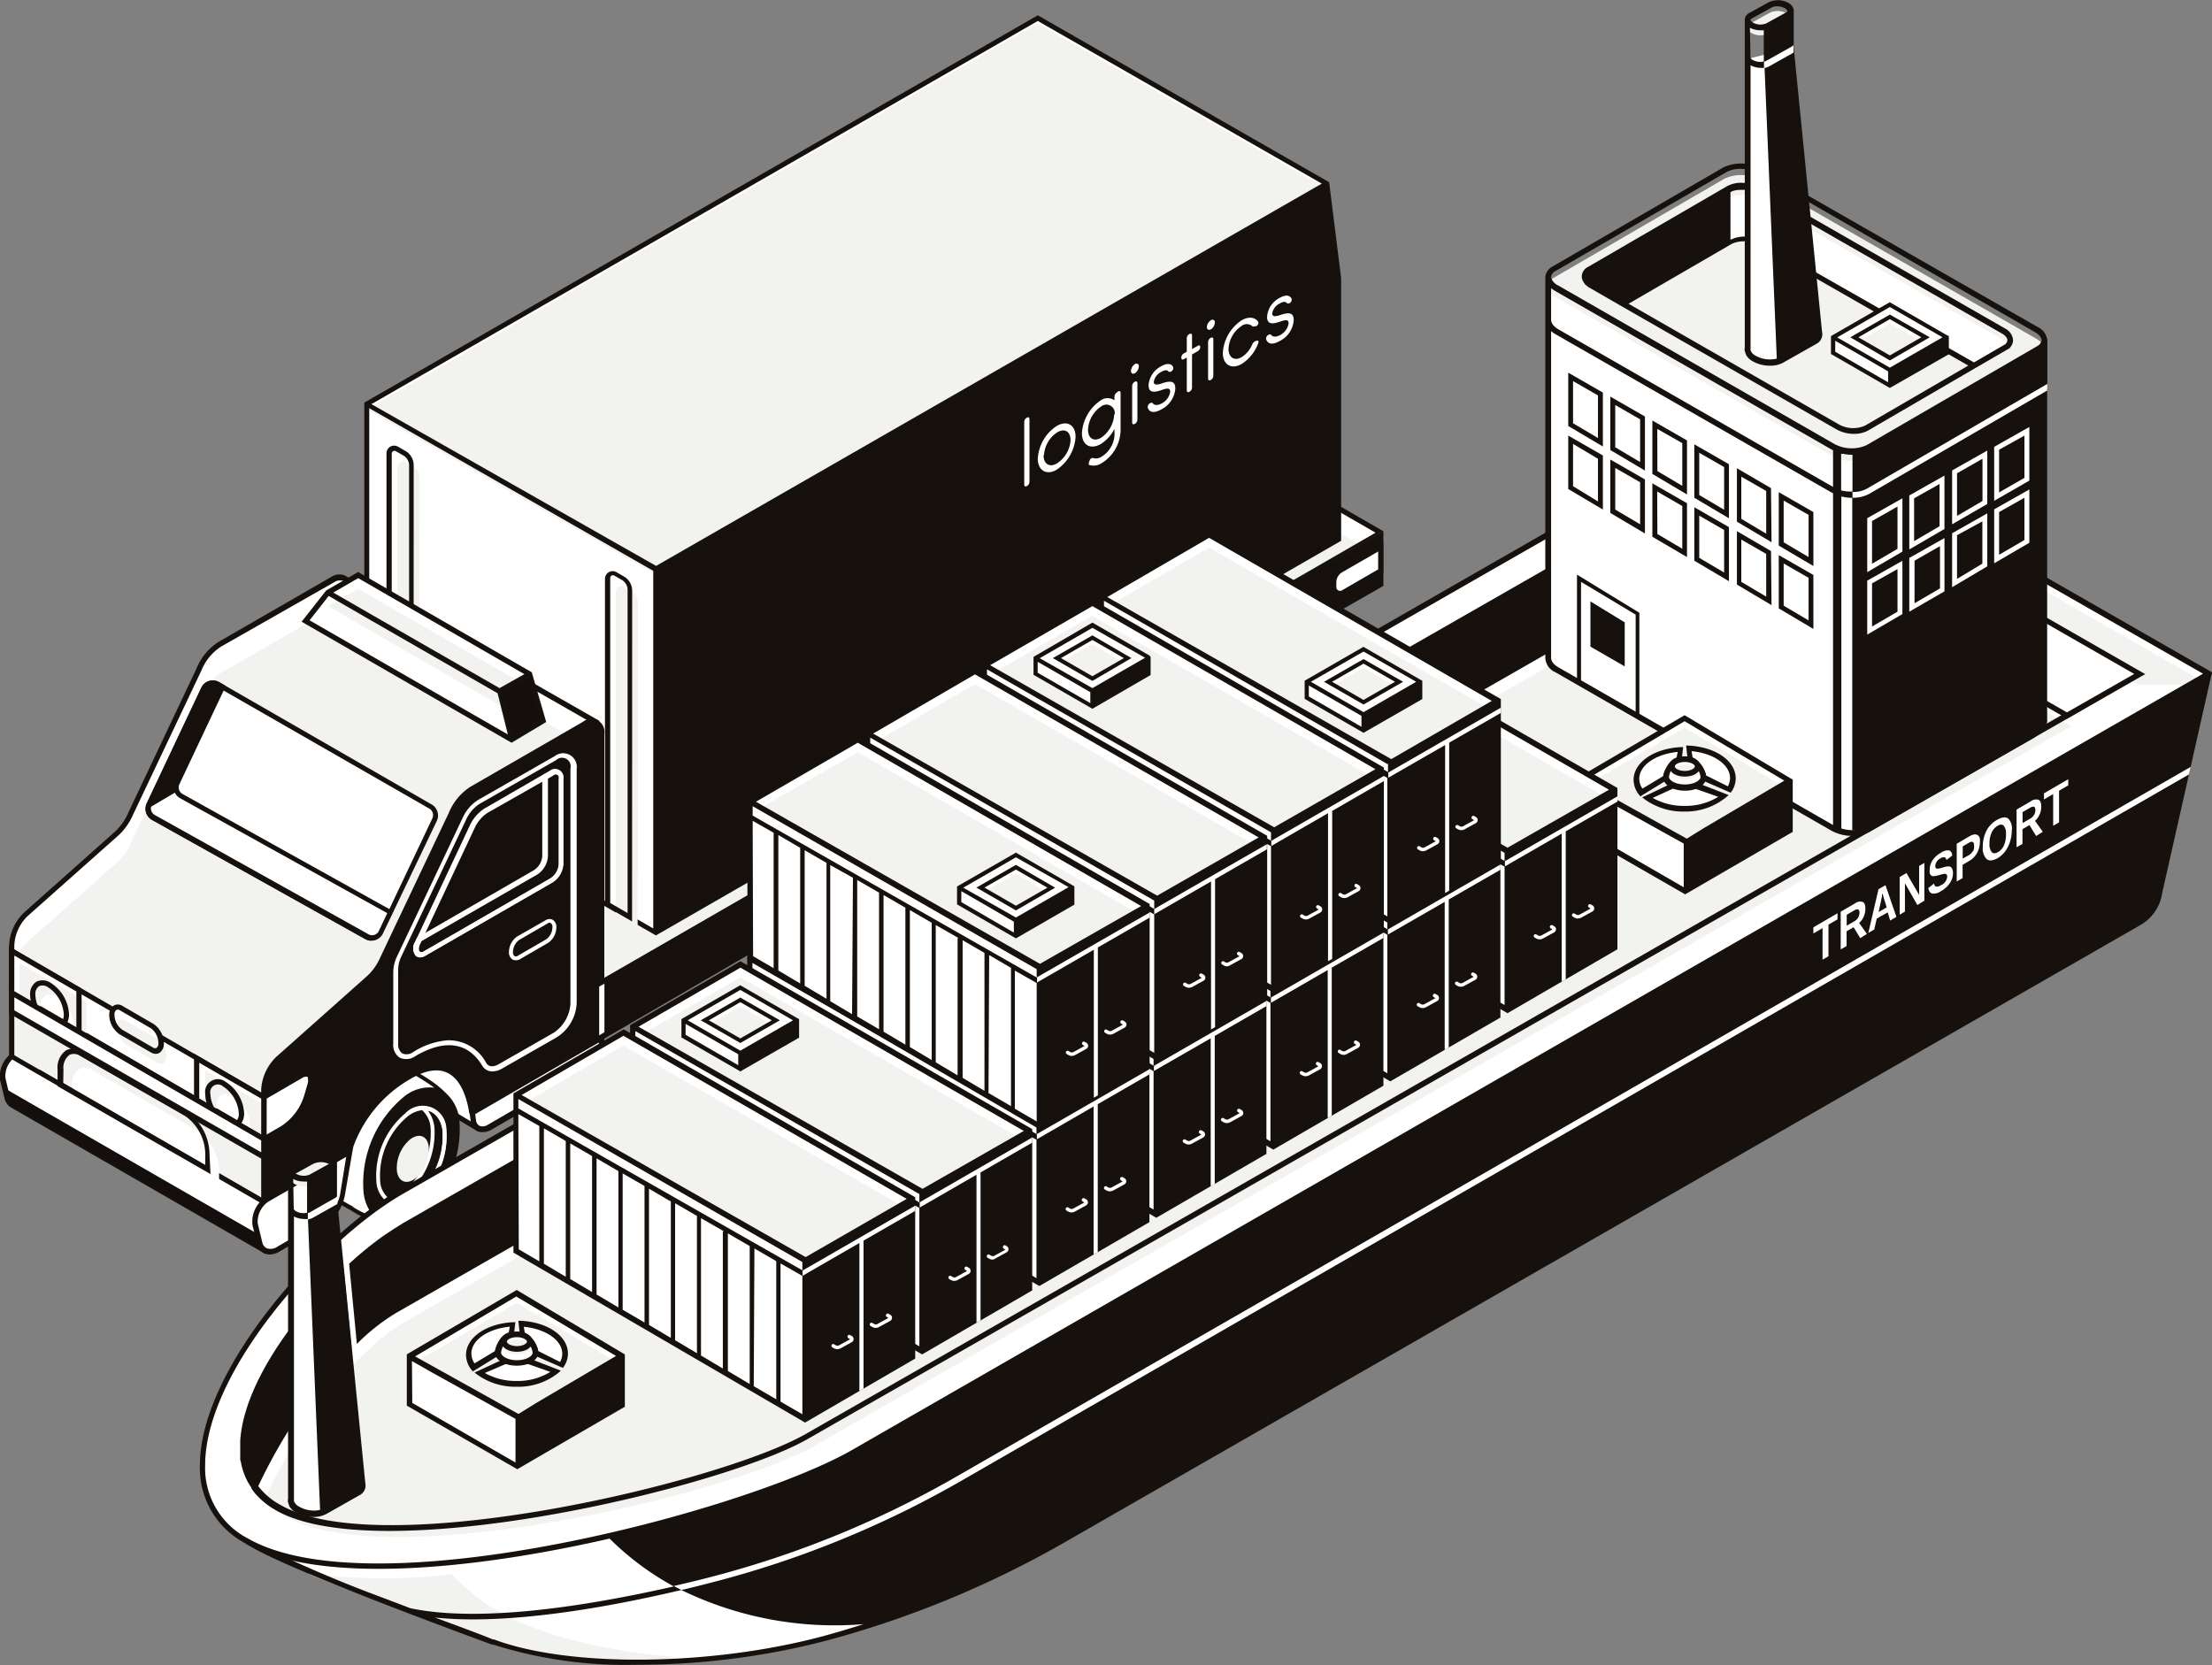 <svg xmlns="http://www.w3.org/2000/svg" viewBox="0 0 202.49 152.45"><rect x="0" y="0" width="202.49" height="152.45" fill="#808080" stroke="none"/><defs><style>.cls-1{fill:#fff;}.cls-2{fill:#16110d;}.cls-3{fill:#f2f2f0;}.cls-4{fill:#15100c;}.cls-5{fill:#140f0c;}</style></defs><title>commercial_vehicles_icon</title><g id="Layer_2" data-name="Layer 2"><g id="content"><g id="_Group_" data-name="&lt;Group&gt;"><g id="_Group_2" data-name="&lt;Group&gt;"><g id="_Group_3" data-name="&lt;Group&gt;"><g id="_Group_4" data-name="&lt;Group&gt;"><polygon id="_Path_" data-name="&lt;Path&gt;" class="cls-1" points="114.02 63.13 106.25 58.63 115.73 57.37 116.84 59.2 114.02 63.13"/><path id="_Compound_Path_" data-name="&lt;Compound Path&gt;" class="cls-2" d="M113.85,63.51l-8.32-5,10.33-1.38,1.27,2.11ZM107,58.77,113.82,63l2.74-3.81-.95-1.57Z"/></g><g id="_Group_5" data-name="&lt;Group&gt;"><g id="_Group_6" data-name="&lt;Group&gt;"><path id="_Path_2" data-name="&lt;Path&gt;" class="cls-1" d="M107.1,73.09a7.75,7.75,0,0,1-3.81-1.23,15,15,0,0,1-3.58-2.61c-.59-.74,3.13-7.16,3.13-7.16l2.71-4.23s4.2,1.5,6.09,3.51S109.3,69,109.3,69Z"/></g><g id="_Group_7" data-name="&lt;Group&gt;"><path id="_Compound_Path_2" data-name="&lt;Compound Path&gt;" class="cls-2" d="M113,63.83a3.76,3.76,0,0,0-1.22-2.57h0c-1.9-2-6-3.49-6.16-3.55l-.13,0L102.68,62c-.89,1.53-3.73,6.58-3.12,7.35A14.06,14.06,0,0,0,103,71.89l.18.11a8.33,8.33,0,0,0,3.2,1.2,2.52,2.52,0,0,0,.57.07h.24a4.24,4.24,0,0,0,2.12-.9A10.28,10.28,0,0,0,113,63.83Zm-9.81,7.76a14,14,0,0,1-3.35-2.45c-.31-.4,1.39-3.92,3.14-7l2.63-4.11a21.83,21.83,0,0,1,5.09,2.69,3.69,3.69,0,0,0-2.82.86,10.28,10.28,0,0,0-3.68,8.53,3.94,3.94,0,0,0,1,2.42,8.1,8.1,0,0,1-1.88-.87Z"/></g><g id="_Group_8" data-name="&lt;Group&gt;"><g id="_Group_9" data-name="&lt;Group&gt;"><path id="_Compound_Path_3" data-name="&lt;Compound Path&gt;" class="cls-1" d="M107.43,71.56a1.8,1.8,0,0,1-.72-.15,2.47,2.47,0,0,1-1.31-2.13,7.45,7.45,0,0,1,2.66-6.18,2.17,2.17,0,0,1,3.75,1.62,7.45,7.45,0,0,1-2.66,6.18A3,3,0,0,1,107.43,71.56Zm2.36-8.77a2.61,2.61,0,0,0-1.52.59,7.05,7.05,0,0,0-2.52,5.85,1.82,1.82,0,0,0,3.19,1.37,7.05,7.05,0,0,0,2.52-5.85,2.14,2.14,0,0,0-1.09-1.85A1.46,1.46,0,0,0,109.79,62.79Z"/></g></g><g id="_Group_10" data-name="&lt;Group&gt;"><g id="_Group_11" data-name="&lt;Group&gt;"><path id="_Compound_Path_4" data-name="&lt;Compound Path&gt;" class="cls-1" d="M107.43,71.55a1.76,1.76,0,0,1-1.09-.37L106,70.9l.41,0a2.73,2.73,0,0,0,1.41-.59,7.05,7.05,0,0,0,2.52-5.85,2.39,2.39,0,0,0-.8-1.67l-.33-.25.42-.07c1.17-.07,2,.8,2.16,2.28a7.44,7.44,0,0,1-2.66,6.18A3,3,0,0,1,107.43,71.55Zm-.46-.42a2.21,2.21,0,0,0,2-.52,7.05,7.05,0,0,0,2.52-5.85h0c-.12-1.06-.62-1.76-1.33-1.93a3.09,3.09,0,0,1,.58,1.56A7.45,7.45,0,0,1,108,70.57,3.51,3.51,0,0,1,107,71.13Z"/></g></g><g id="_Group_12" data-name="&lt;Group&gt;"><path id="_Path_3" data-name="&lt;Path&gt;" class="cls-3" d="M110.2,66.19A3.47,3.47,0,0,1,109,69.07c-.8.6-1.55.28-1.67-.72a3.47,3.47,0,0,1,1.24-2.89C109.33,64.87,110.08,65.19,110.2,66.19Z"/></g></g><g id="_Group_13" data-name="&lt;Group&gt;"><g id="_Group_14" data-name="&lt;Group&gt;"><polygon id="_Path_4" data-name="&lt;Path&gt;" class="cls-1" points="126.4 48.77 51.28 92.14 23.07 75.86 98.19 32.49 126.4 48.77"/><polygon id="_Path_5" data-name="&lt;Path&gt;" class="cls-3" points="126.5 51.02 112.9 58.87 111.06 58.52 105.37 61.69 103.12 64.52 51.38 94.39 23.18 78.1 98.3 34.73 126.5 51.02"/><path id="_Compound_Path_5" data-name="&lt;Compound Path&gt;" class="cls-2" d="M51.28,92.42,22.59,75.86l.36-.21L98.19,32.21l.12.07,28.33,16.36ZM23.55,75.86l27.73,16,74.64-43.09-27.73-16Z"/></g><g id="_Group_15" data-name="&lt;Group&gt;"><path id="_Path_6" data-name="&lt;Path&gt;" class="cls-4" d="M126.4,48.77,55.09,89.94v5L93.56,72.62l3,.69L102,70.13l1-3a11.9,11.9,0,0,1,5.6-7.15c2.79-1.61,4.24-.53,5,1l.41,2.18,5.92-3.47,2.33-3.75,4.13-2.36Z"/><path id="_Compound_Path_6" data-name="&lt;Compound Path&gt;" class="cls-2" d="M54.85,95.36V89.81l.12-.07,71.67-41.1v5l-4.2,2.4-2.33,3.75-6.26,3.68L113.38,61a2.75,2.75,0,0,0-1.61-1.51,4,4,0,0,0-3,.67,11.72,11.72,0,0,0-5.49,7l-1,3.08-5.65,3.27-3-.69Zm.48-5.28v4.45L93.52,72.36l3,.69L101.84,70l.94-2.9a12.19,12.19,0,0,1,5.71-7.29,4.4,4.4,0,0,1,3.41-.72,3.23,3.23,0,0,1,1.92,1.79l0,.06.35,1.84,5.58-3.27,2.33-3.75,4.06-2.32V49.19Z"/></g></g><g id="_Group_16" data-name="&lt;Group&gt;"><path id="_Path_7" data-name="&lt;Path&gt;" class="cls-1" d="M126.4,52.27l-3.44,2a.58.58,0,0,1-.87-.5v-.44a1.31,1.31,0,0,1,.66-1.14l3.65-2.11Z"/><path id="_Compound_Path_7" data-name="&lt;Compound Path&gt;" class="cls-2" d="M122.67,54.57a.82.82,0,0,1-.82-.82v-.44a1.55,1.55,0,0,1,.78-1.34l4-2.31v2.75l-3.56,2.05A.82.82,0,0,1,122.67,54.57Zm3.49-4.08-3.29,1.9a1.07,1.07,0,0,0-.54.93v.44a.34.34,0,0,0,.51.29l3.32-1.92Z"/></g><g id="_Group_17" data-name="&lt;Group&gt;"><path id="_Compound_Path_8" data-name="&lt;Compound Path&gt;" class="cls-1" d="M97.14,71.32a.56.56,0,0,1-.28-.07.79.79,0,0,1-.34-.72v-.24a1.76,1.76,0,0,1,.75-1.42l2.23-1.29a.65.65,0,0,1,.66,0,.79.79,0,0,1,.34.72v.24a1.76,1.76,0,0,1-.75,1.42l-2.23,1.29A.75.75,0,0,1,97.14,71.32Zm2.74-3.37a.3.3,0,0,0-.13,0l-2.23,1.29a1.3,1.3,0,0,0-.51,1v.24c0,.18.05.28.1.31s.14,0,.17,0l2.23-1.29a1.3,1.3,0,0,0,.51-1v-.24c0-.18-.05-.28-.1-.31Z"/></g></g><g id="_Group_18" data-name="&lt;Group&gt;"><g id="_Group_19" data-name="&lt;Group&gt;"><polygon id="_Path_8" data-name="&lt;Path&gt;" class="cls-4" points="122.55 49.42 60.05 85.38 60.05 52.14 121.46 16.81 122.55 25.49 122.55 49.42"/><polygon id="_Path_9" data-name="&lt;Path&gt;" class="cls-1" points="33.58 70.22 60.05 85.38 60.05 52.14 33.58 36.99 33.58 70.22"/><g id="_Group_20" data-name="&lt;Group&gt;"><polygon id="_Path_10" data-name="&lt;Path&gt;" class="cls-1" points="94.99 1.66 121.46 16.81 60.05 52.14 33.58 36.99 94.99 1.66"/><polygon id="_Path_11" data-name="&lt;Path&gt;" class="cls-3" points="94.99 2.14 120.95 17 60.05 52.02 60.05 52.62 33.58 37.47 94.99 2.14"/><path id="_Compound_Path_9" data-name="&lt;Compound Path&gt;" class="cls-2" d="M60.27,85.51l62.5-36V25.46l-1.1-8.78L95,1.4,33.35,36.86v33.5L59.82,85.51l.22.13ZM122.32,49.3,60.27,85V52.27l61-35.09,1,8.31ZM95,1.92l26,14.89-60.94,35,0,0L34,37ZM33.8,70.1V37.37l26,14.89V85Z"/></g></g><g id="_Group_21" data-name="&lt;Group&gt;"><path id="_Path_12" data-name="&lt;Path&gt;" class="cls-3" d="M58.37,85.17l-2-1.17V54.15a.48.48,0,0,1,.72-.41l.68.39a1.28,1.28,0,0,1,.64,1.11Z"/><path id="_Compound_Path_10" data-name="&lt;Compound Path&gt;" class="cls-2" d="M57.86,84.36l-2.48-1.43V53a.7.7,0,0,1,1.06-.61l.68.39a1.51,1.51,0,0,1,.75,1.3Zm-2-1.69,1.59.92V54a1.06,1.06,0,0,0-.53-.91l-.68-.39a.25.25,0,0,0-.38.22Z"/></g><g id="_Group_22" data-name="&lt;Group&gt;"><path id="_Path_13" data-name="&lt;Path&gt;" class="cls-3" d="M38.38,73.75l-2-1.17V42.73a.48.48,0,0,1,.72-.42l.68.39a1.28,1.28,0,0,1,.64,1.11Z"/><path id="_Compound_Path_11" data-name="&lt;Compound Path&gt;" class="cls-2" d="M37.86,72.94l-2.48-1.43v-30a.7.7,0,0,1,1.06-.61l.68.39a1.51,1.51,0,0,1,.75,1.3Zm-2-1.69,1.59.92V42.61a1.06,1.06,0,0,0-.53-.91l-.68-.39a.25.25,0,0,0-.38.22Z"/></g></g><g id="_Group_23" data-name="&lt;Group&gt;"><g id="_Group_24" data-name="&lt;Group&gt;"><polygon id="_Path_14" data-name="&lt;Path&gt;" class="cls-1" points="43.71 103.29 32.77 96.73 45.32 95.11 45.32 101.31 43.71 103.29"/><path id="_Compound_Path_12" data-name="&lt;Compound Path&gt;" class="cls-2" d="M43.76,103.6l-11.71-7,13.51-1.75v6.56ZM33.49,96.88,43.65,103l1.43-1.75V95.38Z"/></g><g id="_Group_25" data-name="&lt;Group&gt;"><g id="_Group_26" data-name="&lt;Group&gt;"><path id="_Path_15" data-name="&lt;Path&gt;" class="cls-1" d="M36.16,111.92a7.75,7.75,0,0,1-3.81-1.23,15,15,0,0,1-3.58-2.61c-.58-.74,3.13-7.16,3.13-7.16l2.71-4.23s4.2,1.5,6.09,3.51-2.34,7.58-2.34,7.58Z"/></g><g id="_Group_27" data-name="&lt;Group&gt;"><path id="_Compound_Path_13" data-name="&lt;Compound Path&gt;" class="cls-2" d="M42.06,102.67a3.76,3.76,0,0,0-1.22-2.57h0c-1.9-2-6-3.49-6.16-3.55l-.13,0-2.79,4.36c-.89,1.53-3.73,6.58-3.12,7.35a14.07,14.07,0,0,0,3.44,2.53l.18.11a8.33,8.33,0,0,0,3.2,1.2,2.52,2.52,0,0,0,.57.07h.24a4.24,4.24,0,0,0,2.12-.9A10.28,10.28,0,0,0,42.06,102.67Zm-9.81,7.76A14,14,0,0,1,28.9,108c-.31-.4,1.39-3.92,3.14-7l2.63-4.11a21.83,21.83,0,0,1,5.09,2.69,3.69,3.69,0,0,0-2.82.86A10.28,10.28,0,0,0,33.27,109a3.94,3.94,0,0,0,1,2.42,8.11,8.11,0,0,1-1.88-.87Z"/></g><g id="_Group_28" data-name="&lt;Group&gt;"><g id="_Group_29" data-name="&lt;Group&gt;"><path id="_Compound_Path_14" data-name="&lt;Compound Path&gt;" class="cls-1" d="M36.48,110.39a1.8,1.8,0,0,1-.72-.15,2.47,2.47,0,0,1-1.31-2.14,7.45,7.45,0,0,1,2.66-6.18,2.17,2.17,0,0,1,3.75,1.62,7.45,7.45,0,0,1-2.66,6.18A3,3,0,0,1,36.48,110.39Zm2.36-8.77a2.61,2.61,0,0,0-1.52.59,7.05,7.05,0,0,0-2.52,5.85,2.14,2.14,0,0,0,1.09,1.85,2.14,2.14,0,0,0,2.1-.48,7.05,7.05,0,0,0,2.52-5.85,2.14,2.14,0,0,0-1.09-1.85A1.46,1.46,0,0,0,38.85,101.62Z"/></g></g><g id="_Group_30" data-name="&lt;Group&gt;"><g id="_Group_31" data-name="&lt;Group&gt;"><path id="_Compound_Path_15" data-name="&lt;Compound Path&gt;" class="cls-1" d="M36.48,110.39a1.76,1.76,0,0,1-1.09-.37l-.31-.29.41,0a2.73,2.73,0,0,0,1.41-.59,7.05,7.05,0,0,0,2.52-5.85,2.39,2.39,0,0,0-.8-1.67l-.33-.25.42-.07c1.17-.07,2,.8,2.16,2.28a7.45,7.45,0,0,1-2.66,6.18A3,3,0,0,1,36.48,110.39ZM36,110a2.21,2.21,0,0,0,2-.52,7.05,7.05,0,0,0,2.52-5.85h0c-.12-1.06-.62-1.76-1.33-1.93a3.09,3.09,0,0,1,.58,1.56,7.45,7.45,0,0,1-2.66,6.18A3.51,3.51,0,0,1,36,110Z"/></g></g><g id="_Group_32" data-name="&lt;Group&gt;"><path id="_Path_16" data-name="&lt;Path&gt;" class="cls-3" d="M39.25,105A3.47,3.47,0,0,1,38,107.9c-.8.6-1.55.28-1.67-.72a3.47,3.47,0,0,1,1.24-2.89C38.39,103.7,39.14,104,39.25,105Z"/></g></g><g id="_Group_33" data-name="&lt;Group&gt;"><path id="_Path_17" data-name="&lt;Path&gt;" class="cls-1" d="M31.58,53l-.09-.05h0l-.05,0a1.17,1.17,0,0,0-1,.15L20.13,59a5,5,0,0,0-1.92,2.3L12,74.46a5.38,5.38,0,0,1-1.23,1.78L2.4,83.66a4.25,4.25,0,0,0-1.33,2.86V97.83c0,1,.73,1.46,1.63.94l1-.55L24.15,110l4.31-1.42,4.31-11.89L54.53,66.11Z"/><path id="_Path_18" data-name="&lt;Path&gt;" class="cls-3" d="M31.58,55.63l-.09-.05h0l-.05,0a1.17,1.17,0,0,0-1,.15L20.13,61.66A5,5,0,0,0,18.21,64L12,77.13a5.38,5.38,0,0,1-1.23,1.78L2.4,86.34a4.25,4.25,0,0,0-1.33,2.86V100.5c0,1,.73,1.46,1.63.94l1-.55,20.51,11.83,4.31-1.42,4.31-11.89L54.53,68.78Z"/><path id="_Compound_Path_16" data-name="&lt;Compound Path&gt;" class="cls-2" d="M24.13,110.31,3.65,98.49,2.82,99a1.37,1.37,0,0,1-1.39.11,1.37,1.37,0,0,1-.6-1.26V86.52a4.48,4.48,0,0,1,1.4-3l8.35-7.43a5.14,5.14,0,0,0,1.17-1.7L18,61.18a5.17,5.17,0,0,1,2-2.41L30.3,52.83a1.37,1.37,0,0,1,1.23-.16l0,0,.13.07L54.88,66,33,96.84l-4.34,12ZM3.65,97.94l20.53,11.85,4.09-1.35,4.3-11.84L54.18,66.18l-22.73-13-.06,0h0a.93.93,0,0,0-.81.13L20.25,59.19a4.68,4.68,0,0,0-1.81,2.19L12.19,74.56a5.63,5.63,0,0,1-1.28,1.86L2.56,83.84a4,4,0,0,0-1.25,2.68V97.83a.92.92,0,0,0,.36.84.92.92,0,0,0,.91-.11Z"/></g><g id="_Group_34" data-name="&lt;Group&gt;"><path id="_Path_19" data-name="&lt;Path&gt;" class="cls-4" d="M24.15,99.74v11.31c0,1,.73,1.46,1.63.94L30,109.54a3.61,3.61,0,0,0,1.57-2.37,12.05,12.05,0,0,1,5.93-8.57c4-2.32,5.26.94,5.64,3,.15.84.86,1.1,1.68.62l8.24-3.82a4.43,4.43,0,0,0,2-3.47V67.18c0-1-.71-1.42-1.58-.91L43.21,72.2a5,5,0,0,0-1.92,2.3L35,87.68a5.38,5.38,0,0,1-1.23,1.78l-8.34,7.42A4.25,4.25,0,0,0,24.15,99.74Z"/><path id="_Compound_Path_17" data-name="&lt;Compound Path&gt;" class="cls-2" d="M25.05,112.45a1.07,1.07,0,0,1-.54-.14,1.37,1.37,0,0,1-.6-1.26V99.74a4.48,4.48,0,0,1,1.4-3l8.35-7.43a5.15,5.15,0,0,0,1.17-1.7l6.25-13.18a5.16,5.16,0,0,1,2-2.41l10.29-5.94a1.2,1.2,0,0,1,1.95,1.12V94.95a4.7,4.7,0,0,1-2.13,3.68l-8.26,3.83a1.47,1.47,0,0,1-1.35.16,1.24,1.24,0,0,1-.67-1c-.23-1.25-.76-2.86-2-3.42-.86-.4-2-.21-3.32.57a11.76,11.76,0,0,0-5.81,8.4,3.85,3.85,0,0,1-1.69,2.53L25.9,112.2A1.72,1.72,0,0,1,25.05,112.45ZM54.21,66.28a1.21,1.21,0,0,0-.59.18L43.33,72.41a4.68,4.68,0,0,0-1.81,2.19L35.27,87.78A5.64,5.64,0,0,1,34,89.64l-8.35,7.43a4,4,0,0,0-1.25,2.68v11.31a.76.76,0,0,0,1.26.73l4.24-2.45a3.39,3.39,0,0,0,1.45-2.2,12.22,12.22,0,0,1,6-8.74c1.48-.86,2.75-1.05,3.76-.59,1.4.65,2,2.4,2.24,3.77a.79.79,0,0,0,.39.6,1,1,0,0,0,.93-.15L53,98.2a4.17,4.17,0,0,0,1.87-3.26V67.18a.89.89,0,0,0-.34-.82A.58.58,0,0,0,54.21,66.28Z"/></g><g id="_Group_35" data-name="&lt;Group&gt;"><path id="_Compound_Path_18" data-name="&lt;Compound Path&gt;" class="cls-1" d="M45.08,98.09a1.06,1.06,0,0,1-.94-.53c-1.63-2.69-4.23-2-6.13-.86a1.42,1.42,0,0,1-1.44.12A1.4,1.4,0,0,1,36,95.54V89a3.46,3.46,0,0,1,.35-1.45l6-12.67a3.78,3.78,0,0,1,1.44-1.66l7-4a1.25,1.25,0,0,1,2,1.17V91.86A3.91,3.91,0,0,1,50.91,95l-5,2.86A1.76,1.76,0,0,1,45.08,98.09Zm-4-2.85a3.88,3.88,0,0,1,3.43,2.08c.22.36.65.4,1.16.1l5-2.86a3.44,3.44,0,0,0,1.55-2.69V70.35a.79.79,0,0,0-1.31-.76l-7,4a3.34,3.34,0,0,0-1.24,1.45l-6,12.67A3,3,0,0,0,36.45,89v6.57a1,1,0,0,0,.37.87,1,1,0,0,0,1-.12A6.87,6.87,0,0,1,41.13,95.23Z"/></g><g id="_Group_36" data-name="&lt;Group&gt;"><path id="_Compound_Path_19" data-name="&lt;Compound Path&gt;" class="cls-1" d="M38.46,87.65a.58.58,0,0,1-.4-.15A1.09,1.09,0,0,1,38,86.23l5-10.64a3.67,3.67,0,0,1,1.4-1.6l5.92-3.42a.76.76,0,0,1,1.23.71v7.79a2.15,2.15,0,0,1-1,1.71L38.9,87.52A.89.89,0,0,1,38.46,87.65Zm5-11.86-5,10.64c-.18.38-.12.64,0,.71s.22,0,.28,0l11.68-6.74a1.68,1.68,0,0,0,.75-1.3V71.28a.3.3,0,0,0-.51-.29L44.66,74.4a3.24,3.24,0,0,0-1.2,1.39Z"/></g><g id="_Group_37" data-name="&lt;Group&gt;"><path id="_Compound_Path_20" data-name="&lt;Compound Path&gt;" class="cls-1" d="M38.46,87.65a.58.58,0,0,1-.4-.15A1.09,1.09,0,0,1,38,86.23l.18-.39,10.71-6.18a1.68,1.68,0,0,0,.75-1.3V71l.71-.41a.76.76,0,0,1,1.23.71v7.79a2.15,2.15,0,0,1-1,1.71L38.9,87.52A.89.89,0,0,1,38.46,87.65Zm.09-1.47-.12.26c-.18.38-.12.64,0,.71s.22,0,.28,0l11.68-6.74a1.68,1.68,0,0,0,.75-1.3V71.28a.3.3,0,0,0-.51-.29l-.47.27v7.11a2.15,2.15,0,0,1-1,1.71Z"/></g><g id="_Group_38" data-name="&lt;Group&gt;"><path id="_Compound_Path_21" data-name="&lt;Compound Path&gt;" class="cls-1" d="M47.17,87.91a.51.51,0,0,1-.26-.07.76.76,0,0,1-.32-.69,1.75,1.75,0,0,1,.75-1.41L50,84.22a.6.6,0,0,1,.61,0,.76.76,0,0,1,.32.69,1.75,1.75,0,0,1-.75,1.41l-2.64,1.53A.71.71,0,0,1,47.17,87.91Zm3.17-3.44a.37.37,0,0,0-.17.05l-2.64,1.53a1.4,1.4,0,0,0-.57,1.1.43.43,0,0,0,.14.38.27.27,0,0,0,.25,0L50,86a1.4,1.4,0,0,0,.57-1.1.43.43,0,0,0-.14-.38Z"/></g><g id="_Group_39" data-name="&lt;Group&gt;"><path id="_Path_20" data-name="&lt;Path&gt;" class="cls-1" d="M43.24,101.92l.1.75c.14.73.75,1,1.46.54l9-5.22a2.78,2.78,0,0,0,1.26-2.18v-.71Z"/><path id="_Compound_Path_22" data-name="&lt;Compound Path&gt;" class="cls-2" d="M44.13,103.65a1,1,0,0,1-.43-.09,1.11,1.11,0,0,1-.6-.85l-.12-.92,12.34-7.1v1.13A3,3,0,0,1,54,98.2l-9,5.22A1.59,1.59,0,0,1,44.13,103.65ZM43.5,102l.08.59a.65.65,0,0,0,.33.49.87.87,0,0,0,.77-.12l9-5.22a2.56,2.56,0,0,0,1.14-2v-.3Z"/></g><g id="_Group_40" data-name="&lt;Group&gt;"><path id="_Path_21" data-name="&lt;Path&gt;" class="cls-1" d="M24.15,100.45l3.5-2c.57-.33,1,.12.74.86l-.29,1a5.39,5.39,0,0,1-2.24,3l-1.71,1Z"/><path id="_Compound_Path_23" data-name="&lt;Compound Path&gt;" class="cls-2" d="M23.91,104.71v-4.4l3.62-2.08a.76.76,0,0,1,.88,0,1,1,0,0,1,.21,1.14l-.29,1A5.62,5.62,0,0,1,26,103.51Zm.48-4.12v3.29l1.35-.78a5.12,5.12,0,0,0,2.13-2.88l.29-1c.1-.33,0-.55,0-.62s-.27,0-.34,0Z"/></g><g id="_Group_41" data-name="&lt;Group&gt;"><path id="_Path_22" data-name="&lt;Path&gt;" class="cls-1" d="M24.15,114.44l1.11-1.59L24.15,110,5.49,99.28h0L1.08,96.74A2.4,2.4,0,0,0,.27,98.8l.41,1.7a1.08,1.08,0,0,0,.39.64l-.05,0,.16.11Z"/><path id="_Compound_Path_24" data-name="&lt;Compound Path&gt;" class="cls-2" d="M24.22,114.76l-.19-.11L1,101.39l-.1-.07h0a1.33,1.33,0,0,1-.49-.78L0,98.86a2.64,2.64,0,0,1,.89-2.3l.13-.12,4.56,2.63,18.73,10.81,1.19,3ZM1.16,100.9l.14.1,22.78,13.12.91-1.3-1-2.61L1.12,97a2.12,2.12,0,0,0-.62,1.71l.4,1.7A.88.88,0,0,0,1.16,100.9Z"/></g><g id="_Group_42" data-name="&lt;Group&gt;"><path id="_Path_23" data-name="&lt;Path&gt;" class="cls-1" d="M24.47,109.81,32,105.45l-.68,3.95A4,4,0,0,1,29.6,112l-4.12,2.39c-.82.47-1.54.24-1.73-.57l-.41-1.7A2.43,2.43,0,0,1,24.47,109.81Z"/><path id="_Compound_Path_25" data-name="&lt;Compound Path&gt;" class="cls-2" d="M24.69,114.85a1.18,1.18,0,0,1-.47-.09,1.25,1.25,0,0,1-.7-.91l-.41-1.7a2.68,2.68,0,0,1,1.23-2.56l8-4.62-.77,4.46a4.18,4.18,0,0,1-1.84,2.75l-4.12,2.39A1.86,1.86,0,0,1,24.69,114.85Zm7-8.94L24.59,110a2.22,2.22,0,0,0-1,2l.41,1.7a.78.78,0,0,0,.42.58,1.1,1.1,0,0,0,1-.16l4.12-2.39a3.72,3.72,0,0,0,1.6-2.42Z"/></g><g id="_Group_43" data-name="&lt;Group&gt;"><path id="_Path_24" data-name="&lt;Path&gt;" class="cls-1" d="M20,62.65l19.4,11.17a.92.92,0,0,1,.37,1.2L34.84,85.35a.92.92,0,0,1-1.29.41L14,74.85a.92.92,0,0,1-.38-1.2l5-10.59A.92.92,0,0,1,20,62.65Z"/><path id="_Compound_Path_26" data-name="&lt;Compound Path&gt;" class="cls-2" d="M34,86.12a1.17,1.17,0,0,1-.57-.15L13.91,75.06a1.17,1.17,0,0,1-.48-1.51l5-10.59a1.16,1.16,0,0,1,1.63-.51h0l19.4,11.17A1.17,1.17,0,0,1,40,75.13L35.06,85.45a1.16,1.16,0,0,1-1.05.67ZM19.5,62.77a.69.69,0,0,0-.62.39l-5,10.59a.69.69,0,0,0,.28.89l19.53,10.9a.68.68,0,0,0,1-.3l4.89-10.32a.69.69,0,0,0-.28-.89L19.84,62.86A.68.68,0,0,0,19.5,62.77Z"/></g><g id="_Group_44" data-name="&lt;Group&gt;"><path id="_Path_25" data-name="&lt;Path&gt;" class="cls-1" d="M16.6,72.87a.92.92,0,0,1-.38-1.2l4.16-8.77L20,62.65a.92.92,0,0,0-1.3.41l-5,10.59a.92.92,0,0,0,.38,1.2l19.53,10.9a.92.92,0,0,0,1.29-.41l.86-1.82Z"/><path id="_Compound_Path_27" data-name="&lt;Compound Path&gt;" class="cls-2" d="M34,86.12a1.17,1.17,0,0,1-.57-.15L13.91,75.06a1.17,1.17,0,0,1-.48-1.51l5-10.59a1.16,1.16,0,0,1,1.63-.51l.61.35-4.25,9a.69.69,0,0,0,.29.89L36,83.43l-1,2a1.16,1.16,0,0,1-1.05.67ZM19.5,62.77a.69.69,0,0,0-.21,0,.68.68,0,0,0-.41.36l-5,10.59a.69.69,0,0,0,.28.89l19.53,10.9a.68.68,0,0,0,1-.3l.76-1.61L16.49,73.08A1.17,1.17,0,0,1,16,71.56L20.07,63l-.22-.13A.68.68,0,0,0,19.5,62.77Z"/></g><g id="_Group_45" data-name="&lt;Group&gt;"><polygon id="_Path_26" data-name="&lt;Path&gt;" class="cls-1" points="24.15 100.45 1.07 87.07 1.07 90.9 24.15 104.29 24.15 100.45"/><path id="_Compound_Path_28" data-name="&lt;Compound Path&gt;" class="cls-2" d="M24.39,104.71.83,91V86.65l23.56,13.66Zm-23.08-14,22.6,13.12v-3.29L1.31,87.48Z"/></g><g id="_Group_46" data-name="&lt;Group&gt;"><path id="_Path_27" data-name="&lt;Path&gt;" class="cls-1" d="M1.07,87.07V90.9l2.17,1.26A2.87,2.87,0,0,1,3,91.08c0-1,.69-1.38,1.54-.89a3.4,3.4,0,0,1,1.54,2.66,1.27,1.27,0,0,1-.24.81l1.39.81V90.64Z"/><path id="_Path_28" data-name="&lt;Path&gt;" class="cls-3" d="M1.76,88.16V92l2.17,1.26a2.87,2.87,0,0,1-.24-1.08c0-1,.69-1.38,1.54-.89A3.4,3.4,0,0,1,6.77,94a1.27,1.27,0,0,1-.24.81l1.39.81V91.73Z"/><path id="_Compound_Path_29" data-name="&lt;Compound Path&gt;" class="cls-2" d="M7.47,94.9l-2-1.16.18-.22a1,1,0,0,0,.19-.66A3.19,3.19,0,0,0,4.42,90.4a.86.86,0,0,0-.85-.11.86.86,0,0,0-.33.79,2.64,2.64,0,0,0,.22,1l.27.66L.83,91V86.65L7.47,90.5Zm-1.3-1.31.82.48V90.77L1.31,87.48v3.28l1.51.88a2.66,2.66,0,0,1-.06-.56,1.31,1.31,0,0,1,.57-1.2A1.3,1.3,0,0,1,4.66,90a3.61,3.61,0,0,1,1.66,2.87A1.68,1.68,0,0,1,6.17,93.58Z"/></g><g id="_Group_47" data-name="&lt;Group&gt;"><path id="_Path_29" data-name="&lt;Path&gt;" class="cls-1" d="M18,96.88v3.83l1.4.81a3.05,3.05,0,0,1-.37-1.36c0-1,.69-1.38,1.54-.89a3.4,3.4,0,0,1,1.54,2.66,1.12,1.12,0,0,1-.38.94l2.43,1.41v-3.84Z"/><path id="_Path_30" data-name="&lt;Path&gt;" class="cls-3" d="M18.79,98v3.83l1.4.81a3.05,3.05,0,0,1-.37-1.36c0-1,.69-1.38,1.54-.89a3.4,3.4,0,0,1,1.54,2.66,1.12,1.12,0,0,1-.38.94l1.4.86v-3.84Z"/><path id="_Compound_Path_30" data-name="&lt;Compound Path&gt;" class="cls-2" d="M24.39,104.71l-3.1-1.81.29-.22a.91.91,0,0,0,.28-.75,3.19,3.19,0,0,0-1.42-2.45.71.71,0,0,0-1.18.68,2.82,2.82,0,0,0,.35,1.25l.38.73-2.23-1.3V96.46l6.64,3.85Zm-2.29-1.89,1.81,1.05v-3.29L18.24,97.3v3.28l.67.39a2.81,2.81,0,0,1-.12-.8,1.17,1.17,0,0,1,1.9-1.1,3.61,3.61,0,0,1,1.66,2.87A1.55,1.55,0,0,1,22.1,102.82Z"/></g><g id="_Group_48" data-name="&lt;Group&gt;"><path id="_Path_31" data-name="&lt;Path&gt;" class="cls-1" d="M13.93,96.14,11,94.48a1.94,1.94,0,0,1-.81-1.55h0c0-.6.36-.87.81-.61L13.93,94a1.94,1.94,0,0,1,.81,1.55h0C14.74,96.13,14.38,96.4,13.93,96.14Z"/><path id="_Path_32" data-name="&lt;Path&gt;" class="cls-3" d="M14.41,97.29l-2.88-1.67a1.94,1.94,0,0,1-.81-1.55h0c0-.6.36-.87.81-.61l2.88,1.67a1.94,1.94,0,0,1,.81,1.55h0C15.22,97.28,14.86,97.55,14.41,97.29Z"/><path id="_Compound_Path_31" data-name="&lt;Compound Path&gt;" class="cls-2" d="M14.25,96.48a.89.89,0,0,1-.44-.13h0l-2.88-1.67A2.18,2.18,0,0,1,10,92.93a1,1,0,0,1,.4-.86.75.75,0,0,1,.77,0l2.88,1.67A2.18,2.18,0,0,1,15,95.53a1,1,0,0,1-.4.86A.65.65,0,0,1,14.25,96.48Zm-.2-.55a.31.31,0,0,0,.29,0,.52.52,0,0,0,.16-.45,1.71,1.71,0,0,0-.69-1.34l-2.88-1.67a.31.31,0,0,0-.29,0,.52.52,0,0,0-.16.45,1.71,1.71,0,0,0,.69,1.34Z"/></g><g id="_Group_49" data-name="&lt;Group&gt;"><polygon id="_Path_33" data-name="&lt;Path&gt;" class="cls-1" points="45.73 63.31 30.03 54.24 32.79 52.65 48.49 61.72 45.73 63.31"/><polygon id="_Path_34" data-name="&lt;Path&gt;" class="cls-1" points="30.03 54.24 27.98 56.85 46.83 67.73 45.73 63.31 30.03 54.24"/><polygon id="_Path_35" data-name="&lt;Path&gt;" class="cls-3" points="45.73 64.56 30.03 55.49 32.79 53.9 48.49 62.96 45.73 64.56"/><polygon id="_Path_36" data-name="&lt;Path&gt;" class="cls-5" points="45.73 63.31 46.83 67.73 49.73 65.99 48.49 61.72 45.73 63.31"/><g id="_Group_50" data-name="&lt;Group&gt;"><path id="_Compound_Path_32" data-name="&lt;Compound Path&gt;" class="cls-2" d="M50,66.1l-1.32-4.55-15.9-9.18-2.92,1.69-2.25,2.86L46.83,68Zm-3,1.25-1-3.93,2.34-1.35,1.1,3.81ZM30.51,54.25l2.28-1.32L48,61.72,45.73,63,33.89,56.2Zm-2.17,2.54,1.75-2.23,3.46,2,12,6.91.94,3.77Z"/></g></g><g id="_Group_51" data-name="&lt;Group&gt;"><path id="_Path_37" data-name="&lt;Path&gt;" class="cls-1" d="M20.05,108.59,6.58,100.81V99.44c0-1.41.86-2.06,1.92-1.45l9.64,5.57a4.59,4.59,0,0,1,1.92,3.66Z"/><path id="_Compound_Path_33" data-name="&lt;Compound Path&gt;" class="cls-2" d="M19.27,107.49l-14-8.05V97.92a1.93,1.93,0,0,1,.78-1.76,1.46,1.46,0,0,1,1.49.1l9.64,5.57a4.78,4.78,0,0,1,2,3.87ZM5.79,99.15l13,7.5v-1a4.33,4.33,0,0,0-1.8-3.45L7.35,96.68a1,1,0,0,0-1-.1,1.49,1.49,0,0,0-.54,1.34Z"/></g><g id="_Group_52" data-name="&lt;Group&gt;"><polygon id="_Path_38" data-name="&lt;Path&gt;" class="cls-1" points="1.07 90.9 1.07 92.64 24.15 105.94 24.15 104.29 1.07 90.9"/><path id="_Compound_Path_34" data-name="&lt;Compound Path&gt;" class="cls-2" d="M24.39,106.35.83,92.78v-2.3l23.56,13.67ZM1.31,92.5l22.6,13v-1.09L1.31,91.31Z"/></g><polygon id="_Path_39" data-name="&lt;Path&gt;" class="cls-4" points="13.53 74.03 16.16 72.48 16.16 71.86 20.38 62.89 19.33 62.53 18.88 62.77 13.8 73.27 13.53 74.03"/><polygon id="_Path_40" data-name="&lt;Path&gt;" class="cls-5" points="0.48 99.67 23.55 112.95 23.7 114.3 1.02 101.1 0.48 99.67"/><polygon id="_Path_41" data-name="&lt;Path&gt;" class="cls-1" points="54.85 90.32 54.85 94.79 55.33 94.5 55.33 90.06 54.85 90.32"/></g></g><g id="_Group_53" data-name="&lt;Group&gt;"><path id="_Compound_Path_35" data-name="&lt;Compound Path&gt;" class="cls-1" d="M94,44.5c-.16.09-.24,0-.24-.14v-5.7a.46.46,0,0,1,.24-.42h0c.16-.09.24,0,.24.14v5.7a.46.46,0,0,1-.24.42Z"/><path id="_Compound_Path_36" data-name="&lt;Compound Path&gt;" class="cls-1" d="M95,42a3.85,3.85,0,0,1,1.73-3c.95-.55,1.73-.1,1.73,1a3.91,3.91,0,0,1-1.73,3C95.82,43.56,95,43.07,95,42Zm.53-.31c0,.76.52,1.14,1.2.75A2.73,2.73,0,0,0,98,40.3c0-.78-.52-1.12-1.2-.73A2.67,2.67,0,0,0,95.57,41.68Z"/><path id="_Compound_Path_37" data-name="&lt;Compound Path&gt;" class="cls-1" d="M102.34,35.84c.16-.09.24,0,.24.14v3.23a3.62,3.62,0,0,1-1.73,3.19,1.32,1.32,0,0,1-1.1.18c-.13,0-.11-.21,0-.4l0-.05c.11-.19.22-.23.34-.19a.88.88,0,0,0,.73-.12,2.47,2.47,0,0,0,1.2-2.31v-.25a3.46,3.46,0,0,1-1.25,1.39c-.95.55-1.73.1-1.73-1a3.91,3.91,0,0,1,1.73-3,1.08,1.08,0,0,1,1.25,0v-.31a.46.46,0,0,1,.24-.42Zm-.3,2.1a.77.77,0,0,0-1.25-.72,2.7,2.7,0,0,0-1.19,2.12c0,.78.51,1.13,1.19.74A2.79,2.79,0,0,0,102,37.93Z"/><path id="_Compound_Path_38" data-name="&lt;Compound Path&gt;" class="cls-1" d="M103.53,33.95a.8.8,0,0,1,.36-.61.22.22,0,0,1,.36.2.8.8,0,0,1-.36.63C103.69,34.28,103.53,34.18,103.53,33.95Zm.35,4.86c-.16.09-.24,0-.24-.14v-3.3a.46.46,0,0,1,.24-.42l0,0c.16-.09.24,0,.24.14v3.3a.46.46,0,0,1-.24.42Z"/><path id="_Compound_Path_39" data-name="&lt;Compound Path&gt;" class="cls-1" d="M106.91,33.95c-.11-.09-.33-.07-.61.1a1.25,1.25,0,0,0-.68.9c0,.29.22.33.77.14.86-.29,1.2-.15,1.2.49a2.32,2.32,0,0,1-1.28,1.9c-.64.37-1.09.29-1.24-.14a.39.39,0,0,1,.22-.43.18.18,0,0,1,.27.05c.13.15.41.16.74,0a1.47,1.47,0,0,0,.82-1.08c0-.37-.21-.37-.82-.16-.8.28-1.16.15-1.16-.46a2.13,2.13,0,0,1,1.16-1.73c.54-.31.93-.25,1.09.07a.35.35,0,0,1-.2.42A.2.2,0,0,1,106.91,33.95Z"/><path id="_Compound_Path_40" data-name="&lt;Compound Path&gt;" class="cls-1" d="M109.63,32.16l-.51.29v3a.46.46,0,0,1-.24.42h0c-.16.09-.24,0-.24-.14v-3l-.26.15c-.16.09-.24,0-.24-.14a.44.44,0,0,1,.24-.39l.26-.15V31a.46.46,0,0,1,.24-.42h0c.16-.09.24,0,.24.14v1.24l.51-.29c.16-.09.24-.05.24.12A.46.46,0,0,1,109.63,32.16Z"/><path id="_Compound_Path_41" data-name="&lt;Compound Path&gt;" class="cls-1" d="M110.48,29.93a.8.8,0,0,1,.37-.61.22.22,0,0,1,.36.2.8.8,0,0,1-.36.63C110.64,30.26,110.48,30.17,110.48,29.93Zm.35,4.86c-.16.09-.24,0-.24-.14v-3.3a.46.46,0,0,1,.24-.42l0,0c.16-.09.24,0,.24.14v3.3a.46.46,0,0,1-.24.42Z"/><path id="_Compound_Path_42" data-name="&lt;Compound Path&gt;" class="cls-1" d="M114.91,29.84a.22.22,0,0,1-.3,0,.76.76,0,0,0-.95,0,2.67,2.67,0,0,0-1.2,2.11c0,.76.52,1.14,1.2.75a2.51,2.51,0,0,0,.95-1.12.75.75,0,0,1,.3-.36l.08,0c.18-.11.27,0,.18.23a3.81,3.81,0,0,1-1.5,1.87c-.95.55-1.73.06-1.73-1a3.85,3.85,0,0,1,1.73-3c.63-.36,1.19-.29,1.49.12.1.14,0,.33-.18.44Z"/><path id="_Compound_Path_43" data-name="&lt;Compound Path&gt;" class="cls-1" d="M117.75,27.69c-.11-.09-.33-.07-.61.1a1.25,1.25,0,0,0-.68.9c0,.29.22.33.77.14.86-.29,1.2-.15,1.2.49a2.32,2.32,0,0,1-1.28,1.9c-.64.37-1.09.29-1.24-.14a.38.38,0,0,1,.22-.43.18.18,0,0,1,.27.05c.13.15.41.16.74,0a1.47,1.47,0,0,0,.82-1.08c0-.37-.21-.37-.82-.16-.8.28-1.15.15-1.15-.46a2.13,2.13,0,0,1,1.15-1.73c.54-.31.93-.25,1.09.07a.35.35,0,0,1-.2.42A.2.2,0,0,1,117.75,27.69Z"/></g></g><g id="_20" data-name="20"><g id="_Group_54" data-name="&lt;Group&gt;"><g id="_5" data-name="5"><path id="_Path_42" data-name="&lt;Path&gt;" class="cls-1" d="M182.54,64.1,179,65.39l-11.78-6.81-95,54.5-37,13.34S20.23,139.13,22.54,141s22.57,9.29,22.57,9.29h0c6.78,2.56,19.61,2.56,30.28-.28a91,91,0,0,0,21.85-9l98.54-56.55a3.79,3.79,0,0,0,1.87-2.73l4.53-20.07Z"/><path id="_Path_43" data-name="&lt;Path&gt;" class="cls-1" d="M179,65.2,171.7,61l-2.33.84-4.08-2.36L72.14,112.89l-37,13.34S20,139,22.3,140.9c1.38,1.15,9.14,4.28,15.18,6.58,7.12,1.5,18.74-.49,28.33-3a91,91,0,0,0,21.85-9L200.15,70.73l2-9.05-19.65,2.23Z"/><path id="_Path_44" data-name="&lt;Path&gt;" class="cls-3" d="M61.52,151.66s-11.82-.71-17.76-5.38a22.93,22.93,0,0,1-2.43-2.19l-1.36.19a57.66,57.66,0,0,1-11.74-.19C34.86,146.8,44.09,150,44.09,150h0c4.17,1.57,11,2.31,17.88,1.88Z"/><path id="_Compound_Path_44" data-name="&lt;Compound Path&gt;" class="cls-2" d="M202.49,61.55l-2.11,9.35h0l-2.46,10.9a4,4,0,0,1-2,2.9L97.38,141.25a91.33,91.33,0,0,1-21.91,9,68.56,68.56,0,0,1-17.12,2.16,40.15,40.15,0,0,1-13.23-1.85l-.1,0c-.78-.29-18.29-6.67-22.12-9a5.71,5.71,0,0,1-.76-.5,1,1,0,0,1-.33-.76c0-3.17,12.64-13.85,13.18-14.31l.08,0,37-13.34,93.23-53.47.17.1,1.73-1,4.33,2.5.2-.07,7.27,4.2,3.46-1.25Zm-36.51-2,3.42,2,1.49-.54-3.7-2.14ZM37.58,147.24c6.83,1.43,17.34-.46,24.1-2a26,26,0,0,1-5.91-4.41L45.18,130.24,193.21,63l-10.6,1.3-3.67,1.32-7.47-4.32-2.13.77-3.89-2.25L72.27,113.3l-37,13.35C31.7,129.7,22.54,138,22.56,140.48a.43.43,0,0,0,.15.37,3.76,3.76,0,0,0,.37.26,120.49,120.49,0,0,0,12,5.18Zm41.52,1.45a32.07,32.07,0,0,1-16.73-3.12c-5.12,1.21-12.65,2.69-19.12,2.69a34.26,34.26,0,0,1-3.43-.17c2.73,1,4.82,1.79,5.28,2h0l.11,0c6.85,2.58,19.8,2.46,30.12-.29C76.6,149.45,77.85,149.08,79.1,148.68Z"/><path id="_Path_45" data-name="&lt;Path&gt;" class="cls-1" d="M202.19,61.68,78.16,133C68.25,138.65,34,147.64,22.54,141h0c-11.42-6.6,4.34-26.29,14.26-32l124-71.1Z"/><polygon id="_Path_46" data-name="&lt;Path&gt;" class="cls-3" points="195.75 62.67 200.67 62.67 201.31 62.19 176.88 48.19 185.35 56.71 195.75 62.67"/><path id="_Compound_Path_45" data-name="&lt;Compound Path&gt;" class="cls-2" d="M78.29,133.2,202.42,61.85l.07-.3L160.83,37.67,36.67,108.85c-7.3,4.18-18.36,16.4-18.37,25.29a7.74,7.74,0,0,0,4.12,7.13c2.9,1.67,7.22,2.36,12.23,2.36C49.67,143.63,70.88,137.45,78.29,133.2ZM201.67,61.68,78,132.75c-9.81,5.62-43.93,14.68-55.36,8.07a7.25,7.25,0,0,1-3.86-6.68c0-8.7,10.91-20.72,18.11-24.84l123.9-71Z"/><path id="_Path_47" data-name="&lt;Path&gt;" class="cls-3" d="M160.92,50,37,121.06c-4.73,2.71-10.06,10.28-12.69,16l-.06.13a6.7,6.7,0,0,0,1.94,1.65h0c9.21,5.32,40.43-1.92,48.42-6.5l115-65.86Z"/><path id="_Path_48" data-name="&lt;Path&gt;" class="cls-2" d="M196.34,61.7h0L160.56,41.18,36.86,112l-.25.16-.53.33-.77.51-.25.17a32.45,32.45,0,0,0-3,2.44l-.1.09.71,7.34a18.5,18.5,0,0,1,3.63-2.86l123.9-71L188.7,65.48,73.8,131.26c-7.9,4.53-39,11.83-48.16,6.5a6.38,6.38,0,0,1-2-1.7,48.56,48.56,0,0,1,8.54-12.57l-.73-7.35v0l-.07.06-.39.38c-4.48,4.36-8.7,10.41-9,15.34,0,0,0,.07,0,.1s0,.28,0,.42,0,.13,0,.2,0,.27,0,.4,0,.32,0,.47,0,.19.05.28a6.19,6.19,0,0,0,.63,1.86h0a5.81,5.81,0,0,0,.34.54l0,.07.09.13.1.14.08.11v0a7.06,7.06,0,0,0,1.94,1.61c2.34,1.35,6.05,1.91,10.44,1.91,13.14,0,32.27-5,38.25-8.4L196,61.93l.39-.22Z"/><g id="_Group_55" data-name="&lt;Group&gt;"><polygon id="_Path_49" data-name="&lt;Path&gt;" class="cls-1" points="160.2 48.83 160.56 41.48 195.82 61.7 189.22 65.48 160.2 48.83"/><path id="_Compound_Path_46" data-name="&lt;Compound Path&gt;" class="cls-2" d="M196.27,61.7,160.35,41.1,160,49l29.24,16.78ZM160.76,41.85,195.37,61.7l-6.16,3.52L160.43,48.71Z"/></g><g id="_Group_56" data-name="&lt;Group&gt;"><path id="_Compound_Path_47" data-name="&lt;Compound Path&gt;" class="cls-1" d="M168.21,84.17v-.56L166,84.9v.56l.84-.49v2.89l.54-.31V84.65Z"/><path id="_Compound_Path_48" data-name="&lt;Compound Path&gt;" class="cls-1" d="M170.9,85.5l-.71-1a1.68,1.68,0,0,0,.42-.59,1.76,1.76,0,0,0,.15-.72q0-.5-.25-.62a.81.81,0,0,0-.72.15l-1.29.75v3.45l.54-.31V85.26l.64-.37.61,1ZM170.1,84a.91.91,0,0,1-.34.34l-.71.41v-1l.69-.4q.48-.28.48.22A.89.89,0,0,1,170.1,84Z"/><path id="_Compound_Path_49" data-name="&lt;Compound Path&gt;" class="cls-1" d="M173.6,83.94l-1-2.9-.64.37-.93,4,.54-.31.23-1,1-.57.23.75Zm-1.23-2,.08.29.26.84-.74.43.31-1.42,0-.23v-.06Z"/><path id="_Compound_Path_50" data-name="&lt;Compound Path&gt;" class="cls-1" d="M176.16,82.45V79l-.48.28v2c0,.2,0,.42,0,.65l-1.16-2-.62.36v3.45l.48-.28v-2q0-.23,0-.6l1.14,2Z"/><path id="_Compound_Path_51" data-name="&lt;Compound Path&gt;" class="cls-1" d="M178.72,79.58a.4.4,0,0,0-.14-.2.42.42,0,0,0-.26-.06,2.44,2.44,0,0,0-.53.12,1.88,1.88,0,0,1-.42.09.2.2,0,0,1-.16-.06.27.27,0,0,1-.05-.19.82.82,0,0,1,.49-.7.47.47,0,0,1,.36-.09c.08,0,.14.11.17.24l.53-.4c0-.28-.15-.44-.31-.48a1.1,1.1,0,0,0-.72.22,2.23,2.23,0,0,0-.77.69,1.54,1.54,0,0,0-.26.87,1.09,1.09,0,0,0,0,.3.47.47,0,0,0,.1.19.31.31,0,0,0,.16.09.66.66,0,0,0,.21,0l.4-.09A2.23,2.23,0,0,1,178,80a.25.25,0,0,1,.18.05.26.26,0,0,1,.07.2.93.93,0,0,1-.57.79.65.65,0,0,1-.43.13c-.1,0-.17-.12-.21-.28l-.52.42q.08.43.37.5a1.14,1.14,0,0,0,.78-.22,2.38,2.38,0,0,0,.83-.75,1.67,1.67,0,0,0,.28-.94A1,1,0,0,0,178.72,79.58Z"/><path id="_Compound_Path_52" data-name="&lt;Compound Path&gt;" class="cls-1" d="M181,76.44q-.25-.14-.72.13l-1.16.68V80.7l.54-.31V79.17l.64-.37a1.78,1.78,0,0,0,.5-.44,2,2,0,0,0,.44-1.26Q181.3,76.58,181,76.44Zm-.41,1.49a.89.89,0,0,1-.34.35l-.58.33V77.49l.56-.33q.48-.28.48.26A1,1,0,0,1,180.63,77.93Z"/><path id="_Compound_Path_53" data-name="&lt;Compound Path&gt;" class="cls-1" d="M183.85,74.95q-.35-.27-1,.09a2.45,2.45,0,0,0-1,1,3.19,3.19,0,0,0-.34,1.5,1.38,1.38,0,0,0,.35,1.11q.35.28,1-.08a2.37,2.37,0,0,0,.69-.62,2.89,2.89,0,0,0,.45-.89,3.38,3.38,0,0,0,.16-1A1.34,1.34,0,0,0,183.85,74.95Zm-.4,2.43a1.37,1.37,0,0,1-.56.64q-.35.2-.56,0a1.13,1.13,0,0,1-.21-.78,2.33,2.33,0,0,1,.19-1,1.38,1.38,0,0,1,.56-.64q.36-.21.56,0a1.09,1.09,0,0,1,.2.76A2.43,2.43,0,0,1,183.45,77.38Z"/><path id="_Compound_Path_54" data-name="&lt;Compound Path&gt;" class="cls-1" d="M187,76.15l-.71-1a1.67,1.67,0,0,0,.42-.59,1.76,1.76,0,0,0,.15-.72q0-.5-.25-.62a.81.81,0,0,0-.72.15l-1.29.75v3.45l.54-.31V75.91l.64-.37.61,1Zm-.8-1.55a.91.91,0,0,1-.34.34l-.71.41v-1l.69-.4q.48-.28.48.22A.89.89,0,0,1,186.21,74.6Z"/><path id="_Compound_Path_55" data-name="&lt;Compound Path&gt;" class="cls-1" d="M189.33,71.9v-.56l-2.22,1.29v.56l.84-.49V75.6l.54-.31V72.39Z"/></g><path id="_Path_50" data-name="&lt;Path&gt;" class="cls-1" d="M87.53,135.2a90.81,90.81,0,0,1-21.79,9c-1.08.29-2.47.64-4.06,1l.7.37c1.36-.32,2.55-.63,3.5-.88a91.33,91.33,0,0,0,21.91-9L200.38,70.9l.16-.69Z"/></g><g id="_4" data-name="4"><path id="_Path_51" data-name="&lt;Path&gt;" class="cls-1" d="M141.72,60.17V28.6l45.42,5.56V65.91c.06.35-.73,1.17-1.15,1.41L171,75.9a3.58,3.58,0,0,1-3.21-.12L142.51,61.28C142,61,141.69,60.55,141.72,60.17Z"/><path id="_Path_52" data-name="&lt;Path&gt;" class="cls-3" d="M171,44.15l15.61-9.06c.82-.48.71-1.3-.24-1.84L161.09,18.74a3.58,3.58,0,0,0-3.21-.12l-15.61,9.06c-.82.48-.71,1.3.24,1.84L167.79,44A3.58,3.58,0,0,0,171,44.15Z"/><path id="_Path_53" data-name="&lt;Path&gt;" class="cls-1" d="M141.73,25.44a1.41,1.41,0,0,0,.78.92l25.28,14.51A3.58,3.58,0,0,0,171,41l15.61-9.06a1,1,0,0,0,.54-.66V35a.9.9,0,0,1-.54.93L171,45a3.58,3.58,0,0,1-3.21-.12L142.51,30.36c-.55-.31-.82-.73-.79-1.11V25.44Z"/><path id="_Path_54" data-name="&lt;Path&gt;" class="cls-1" d="M145.49,24.65l12.73-7.39a2.92,2.92,0,0,1,2.62.1L183.38,30.3c.78.44.86,1.11.19,1.5l-2.87,1.67L161,22.18a2.92,2.92,0,0,0-2.62-.1l-9.85,5.72-2.88-1.65C144.91,25.71,144.82,25,145.49,24.65Z"/><path id="_Compound_Path_56" data-name="&lt;Compound Path&gt;" class="cls-3" d="M142.51,27.26l25.28,14.51a3.58,3.58,0,0,0,3.21.12l15.61-9.06c.82-.48.71-1.3-.24-1.84L161.09,16.47a3.58,3.58,0,0,0-3.21-.12l-15.61,9.06C141.45,25.89,141.55,26.71,142.51,27.26Zm3-1.76,12.73-7.39a2.92,2.92,0,0,1,2.62.1l22.55,12.93c.78.44.86,1.11.19,1.5L170.85,40a2.92,2.92,0,0,1-2.62-.1L145.68,27C144.91,26.55,144.82,25.88,145.49,25.49Z"/><g id="_Group_57" data-name="&lt;Group&gt;"><g id="_Group_58" data-name="&lt;Group&gt;"><path id="_Compound_Path_57" data-name="&lt;Compound Path&gt;" class="cls-2" d="M166,46.88l-3.17-1.82v4.89L166,51.82Zm-2.72-1.05,2.28,1.31V51l-2.28-1.35Z"/></g><g id="_Group_59" data-name="&lt;Group&gt;"><path id="_Compound_Path_58" data-name="&lt;Compound Path&gt;" class="cls-2" d="M162.12,44.69,159,42.87v4.89l3.17,1.88Zm-2.72-1.05,2.28,1.31v3.91L159.4,47.5Z"/></g><g id="_Group_60" data-name="&lt;Group&gt;"><path id="_Compound_Path_59" data-name="&lt;Compound Path&gt;" class="cls-2" d="M158.27,42.5l-3.17-1.82v4.89l3.17,1.88Zm-2.72-1.05,2.28,1.31v3.91l-2.28-1.35Z"/></g><g id="_Group_61" data-name="&lt;Group&gt;"><path id="_Compound_Path_60" data-name="&lt;Compound Path&gt;" class="cls-2" d="M154.43,40.32l-3.17-1.82v4.89l3.17,1.88Zm-2.72-1.05L154,40.57v3.91l-2.28-1.35Z"/></g><g id="_Group_62" data-name="&lt;Group&gt;"><path id="_Compound_Path_61" data-name="&lt;Compound Path&gt;" class="cls-2" d="M150.58,38.13l-3.17-1.82v4.89l3.17,1.88Zm-2.72-1.05,2.28,1.31v3.91l-2.28-1.35Z"/></g><g id="_Group_63" data-name="&lt;Group&gt;"><path id="_Compound_Path_62" data-name="&lt;Compound Path&gt;" class="cls-2" d="M146.73,35.94l-3.17-1.82V39l3.17,1.88ZM144,34.89l2.28,1.31V40.1L144,38.75Z"/></g><g id="_Group_64" data-name="&lt;Group&gt;"><path id="_Compound_Path_63" data-name="&lt;Compound Path&gt;" class="cls-2" d="M166,52.64l-3.17-1.82V55.7L166,57.58Zm-2.72-1.05,2.28,1.31v3.9l-2.28-1.35Z"/></g><g id="_Group_65" data-name="&lt;Group&gt;"><path id="_Compound_Path_64" data-name="&lt;Compound Path&gt;" class="cls-2" d="M162.12,50.45,159,48.63v4.89l3.17,1.88ZM159.4,49.4l2.28,1.31v3.91l-2.28-1.35Z"/></g><g id="_Group_66" data-name="&lt;Group&gt;"><path id="_Compound_Path_65" data-name="&lt;Compound Path&gt;" class="cls-2" d="M158.27,48.26l-3.17-1.82v4.89l3.17,1.88Zm-2.72-1.05,2.28,1.31v3.9l-2.28-1.35Z"/></g><g id="_Group_67" data-name="&lt;Group&gt;"><path id="_Compound_Path_66" data-name="&lt;Compound Path&gt;" class="cls-2" d="M154.43,46.07l-3.17-1.82v4.89L154.43,51ZM151.7,45,154,46.33v3.91l-2.28-1.35Z"/></g><g id="_Group_68" data-name="&lt;Group&gt;"><path id="_Compound_Path_67" data-name="&lt;Compound Path&gt;" class="cls-2" d="M150.58,43.89l-3.17-1.82v4.89l3.17,1.88Zm-2.72-1.05,2.28,1.31V48l-2.28-1.35Z"/></g><g id="_Group_69" data-name="&lt;Group&gt;"><path id="_Compound_Path_68" data-name="&lt;Compound Path&gt;" class="cls-2" d="M146.73,41.7l-3.17-1.82v4.89l3.17,1.88ZM144,40.64,146.28,42v3.91L144,44.51Z"/></g></g><g id="_Group_70" data-name="&lt;Group&gt;"><path id="_Compound_Path_69" data-name="&lt;Compound Path&gt;" class="cls-2" d="M184.28,31.15a1,1,0,0,1-.58.88l-3,1.74h0L171,39.42a2.6,2.6,0,0,1-1.28.3,3.3,3.3,0,0,1-1.59-.4L148.57,28.11h0l-3-1.73a1.53,1.53,0,0,1-.72-.77.9.9,0,0,1-.05-.3,1,1,0,0,1,.58-.88l12.73-7.39a2.66,2.66,0,0,1,1.4-.3,3.52,3.52,0,0,1,.77.11,3,3,0,0,1,.71.28l22.55,12.94A1.32,1.32,0,0,1,184.28,31.15Zm-4.1,2.32L160.9,22.42a2.67,2.67,0,0,0-2.36-.1l-9.46,5.49,19.28,11.06a2.68,2.68,0,0,0,2.36.1Zm3.58-2.32c0-.21-.19-.44-.51-.62L160.7,17.59l-.29-.14-.1,0-.21-.07-.13,0-.21,0h-.44a2.6,2.6,0,0,0-.49.05h0a1.62,1.62,0,0,0-.42.16v4.36a2.88,2.88,0,0,1,1.2-.29,3.3,3.3,0,0,1,1.59.4L180.7,33.18l2.74-1.59A.54.54,0,0,0,183.76,31.15Z"/><path id="_Compound_Path_70" data-name="&lt;Compound Path&gt;" class="cls-2" d="M187.4,35.32V65.95c.09.51-.91,1.42-1.28,1.64l-15,8.58a3.12,3.12,0,0,1-1.54.36,4,4,0,0,1-1.93-.48L142.37,61.54a1.5,1.5,0,0,1-.91-1.34V29.27s0,0,0,0V25.45s0,0,0-.06a1.2,1.2,0,0,1,.68-1l15.61-9.06a3.81,3.81,0,0,1,3.47.12L186.5,29.92a1.56,1.56,0,0,1,.92,1.26s0,.06,0,.09V35C187.4,35.12,187.41,35.16,187.4,35.32ZM167.8,45.16l-.14-.07L142.38,30.59a2.49,2.49,0,0,1-.39-.28V60.23c0,.29.22.61.66.86L167.8,75.53Zm0-3.94-.14-.07L142.38,26.65a2.47,2.47,0,0,1-.39-.27v2.88c0,.31.22.63.65.88L167.8,44.58Zm2,34.77-.24,0V45.58a4.24,4.24,0,0,1-1-.13V75.85A3.79,3.79,0,0,0,169.82,76ZM169.58,45V41.64a3.52,3.52,0,0,1-.83-.09l-.21,0V44.9A3.83,3.83,0,0,0,169.58,45ZM186.9,31.19c0-.28-.24-.58-.66-.81L161,15.87a3.5,3.5,0,0,0-1.67-.41,2.61,2.61,0,0,0-1.28.29L142.4,24.81a.72.72,0,0,0-.42.58v0h0a1.19,1.19,0,0,0,.65.74l25.28,14.51a3.35,3.35,0,0,0,2.95.12l15.61-9.06a.77.77,0,0,0,.41-.49h0S186.9,31.2,186.9,31.19Z"/></g><g id="_Group_71" data-name="&lt;Group&gt;"><path id="_Path_55" data-name="&lt;Path&gt;" class="cls-1" d="M166.49,30.4h0l-2.59-26-3.94,1,0,26.47a.58.58,0,0,0,0,.24v0h0a1.13,1.13,0,0,0,.59.69,2.8,2.8,0,0,0,2.51.12l3-1.7A.68.68,0,0,0,166.49,30.4Z"/><path id="_Path_56" data-name="&lt;Path&gt;" class="cls-3" d="M163.64,2.09l-1.81,1a1.68,1.68,0,0,1-1.5-.07h0c-.44-.26-.49-.65-.1-.87l1.81-1a1.68,1.68,0,0,1,1.5.07h0C164,1.48,164,1.87,163.64,2.09Z"/><path id="_Compound_Path_71" data-name="&lt;Compound Path&gt;" class="cls-2" d="M166.24,31.5l-3,1.7a2.5,2.5,0,0,1-1.21.28,3.2,3.2,0,0,1-1.58-.4,1.6,1.6,0,0,1-.61-.58l-.12-.35a.76.76,0,0,1,0-.33l0-26.52h0V1.89h0a.64.64,0,0,1,0-.08.72.72,0,0,1,.41-.62l1.81-1a2,2,0,0,1,1.78.08.94.94,0,0,1,.48.61h0V4.36h0l2.59,26A1,1,0,0,1,166.24,31.5Zm-6-29.68c0,.06.07.16.23.25a1.41,1.41,0,0,0,1.22.07l1.81-1c.08,0,.12-.09.12-.13s-.07-.16-.22-.25a1.49,1.49,0,0,0-.73-.18,1,1,0,0,0-.49.11l-1.81,1C160.29,1.73,160.25,1.78,160.25,1.82Zm0,3.39v.05c0,.05.06.15.22.24a1.47,1.47,0,0,0,1,.13V2.77a1.92,1.92,0,0,1-.33,0,2,2,0,0,1-.94-.23Zm2.41,27.62L161.53,6.21a1.92,1.92,0,0,1-.34,0,2.05,2.05,0,0,1-.94-.23V31.89a.53.53,0,0,0,0,.17v0a.87.87,0,0,0,.45.5A2.67,2.67,0,0,0,162.66,32.83Z"/><path id="_Path_57" data-name="&lt;Path&gt;" class="cls-1" d="M164,4.27l-2.35,1.32a.8.8,0,0,1-.17.06v.58a1.4,1.4,0,0,0,.44-.14l2.26-1.27,0-.73C164.19,4.14,164.09,4.24,164,4.27Z"/></g><g id="_Group_72" data-name="&lt;Group&gt;"><g id="_Group_73" data-name="&lt;Group&gt;"><path id="_Compound_Path_72" data-name="&lt;Compound Path&gt;" class="cls-1" d="M185.77,44V39.09l-3.22,1.82v4.94Zm-.45-4.12v3.87L183,45.08V41.17Z"/></g><g id="_Group_74" data-name="&lt;Group&gt;"><path id="_Compound_Path_73" data-name="&lt;Compound Path&gt;" class="cls-1" d="M181.92,46.14V41.25l-3.22,1.82V48ZM181.48,42v3.87l-2.33,1.36V43.33Z"/></g><g id="_Group_75" data-name="&lt;Group&gt;"><path id="_Compound_Path_74" data-name="&lt;Compound Path&gt;" class="cls-1" d="M178,48.43V43.54l-3.22,1.82V50.3Zm-.45-4.12v3.87l-2.33,1.36V45.62Z"/></g><g id="_Group_76" data-name="&lt;Group&gt;"><path id="_Compound_Path_75" data-name="&lt;Compound Path&gt;" class="cls-1" d="M174.15,50.5V45.62l-3.22,1.82v4.94Zm-.45-4.12v3.87l-2.33,1.36V47.7Z"/></g><g id="_Group_77" data-name="&lt;Group&gt;"><path id="_Compound_Path_76" data-name="&lt;Compound Path&gt;" class="cls-1" d="M185.77,49.69V44.81l-3.22,1.82v4.94Zm-.45-4.12v3.87L183,50.79V46.88Z"/></g><g id="_Group_78" data-name="&lt;Group&gt;"><path id="_Compound_Path_77" data-name="&lt;Compound Path&gt;" class="cls-1" d="M181.92,51.85V47l-3.22,1.82v4.94Zm-.45-4.12V51.6L179.15,53V49Z"/></g><g id="_Group_79" data-name="&lt;Group&gt;"><path id="_Compound_Path_78" data-name="&lt;Compound Path&gt;" class="cls-1" d="M178,54.14V49.26l-3.22,1.82V56ZM177.59,50v3.87l-2.33,1.36V51.33Z"/></g><g id="_Group_80" data-name="&lt;Group&gt;"><path id="_Compound_Path_79" data-name="&lt;Compound Path&gt;" class="cls-1" d="M174.15,56.22V51.34l-3.22,1.82v4.94Zm-.45-4.12V56l-2.33,1.36V53.41Z"/></g></g><g id="_Group_81" data-name="&lt;Group&gt;"><g id="_Group_82" data-name="&lt;Group&gt;"><path id="_Compound_Path_80" data-name="&lt;Compound Path&gt;" class="cls-2" d="M150.07,56.1l-5.71-3.49v10l5.71,3.3Zm-5.34-2.83,5,3v8.93l-5-2.87Z"/></g><polygon id="_Path_58" data-name="&lt;Path&gt;" class="cls-2" points="145.59 59.2 145.59 55.06 148.73 56.98 148.73 61.01 145.59 59.2"/></g><g id="_Group_83" data-name="&lt;Group&gt;"><polygon id="_Path_59" data-name="&lt;Path&gt;" class="cls-1" points="178.22 30.88 173.02 27.89 167.83 30.88 167.83 32.33 173.02 35.31 173.02 33.87 178.22 30.88"/><path id="_Compound_Path_81" data-name="&lt;Compound Path&gt;" class="cls-2" d="M178.4,30.77v1.66L173,35.52l-.19-.11h0l-5.2-3V30.77l5.38-3.1,5.2,3h0ZM173,28.11l-4.82,2.78L173,33.66l4.82-2.78ZM172.84,35V34L170,32.35l-2-1.15v1Z"/><polygon id="_Path_60" data-name="&lt;Path&gt;" class="cls-3" points="175.78 31.2 173.02 32.74 170.26 31.2 173.02 29.61 175.78 31.2"/><path id="_Compound_Path_82" data-name="&lt;Compound Path&gt;" class="cls-2" d="M176.65,30.88,173,28.8l-3.62,2.08L173,33ZM173,29.22l2.88,1.66L173,32.54l-2.88-1.66Z"/></g><path id="_Path_61" data-name="&lt;Path&gt;" class="cls-1" d="M187.41,35.15l-16.55,9.61a2.62,2.62,0,0,1-1.28.28v.53a3.12,3.12,0,0,0,1.54-.36l16.29-9.46Z"/></g><g id="_3" data-name="3"><g id="_Group_84" data-name="&lt;Group&gt;"><path id="_Path_62" data-name="&lt;Path&gt;" class="cls-1" d="M33.15,135.8h0l-2.59-26-3.94,1,0,26.47a.58.58,0,0,0,0,.24v0h0a1.13,1.13,0,0,0,.59.69,2.8,2.8,0,0,0,2.51.12l3-1.7A.68.68,0,0,0,33.15,135.8Z"/><path id="_Path_63" data-name="&lt;Path&gt;" class="cls-3" d="M30.3,107.48l-1.81,1a1.68,1.68,0,0,1-1.5-.07h0c-.44-.26-.49-.65-.1-.87l1.81-1a1.68,1.68,0,0,1,1.5.07h0C30.64,106.88,30.69,107.27,30.3,107.48Z"/><path id="_Compound_Path_83" data-name="&lt;Compound Path&gt;" class="cls-2" d="M32.89,136.9l-3,1.7a2.49,2.49,0,0,1-1.21.28,3.2,3.2,0,0,1-1.58-.4,1.6,1.6,0,0,1-.61-.58l-.12-.35a.76.76,0,0,1,0-.33l0-26.52h0v-3.41h0a.66.66,0,0,1,0-.08.73.73,0,0,1,.41-.62l1.81-1a2,2,0,0,1,1.78.08.94.94,0,0,1,.48.61h0v3.49h0l2.59,26A1,1,0,0,1,32.89,136.9Zm-6-29.68c0,.06.07.16.23.25a1.41,1.41,0,0,0,1.22.07l1.81-1c.08,0,.12-.09.12-.13s-.07-.16-.22-.25a1.49,1.49,0,0,0-.73-.18,1,1,0,0,0-.49.11l-1.81,1C27,107.13,26.9,107.18,26.9,107.22Zm0,3.39v.05c0,.05.06.15.22.24a1.47,1.47,0,0,0,1,.13v-2.86a1.91,1.91,0,0,1-.33,0,2,2,0,0,1-.94-.23Zm2.41,27.62L28.19,111.6a1.92,1.92,0,0,1-.34,0,2.06,2.06,0,0,1-.94-.23v25.88a.53.53,0,0,0,0,.17v0a.88.88,0,0,0,.45.5A2.67,2.67,0,0,0,29.32,138.23Z"/><path id="_Path_64" data-name="&lt;Path&gt;" class="cls-1" d="M30.7,109.66,28.35,111a.81.81,0,0,1-.17.06v.58a1.4,1.4,0,0,0,.44-.14l2.26-1.27,0-.73C30.85,109.53,30.75,109.64,30.7,109.66Z"/></g><g id="_Group_85" data-name="&lt;Group&gt;"><polygon id="_Path_65" data-name="&lt;Path&gt;" class="cls-1" points="37.51 124.19 47.31 118.44 56.94 124.19 47.5 129.74 37.51 124.19"/><polygon id="_Path_66" data-name="&lt;Path&gt;" class="cls-3" points="37.51 125.02 47.31 119.28 56.94 125.02 47.5 130.58 37.51 125.02"/><polygon id="_Path_67" data-name="&lt;Path&gt;" class="cls-1" points="37.51 128.58 37.51 124.19 47.5 129.74 47.35 134.25 37.51 128.58"/><path id="_Path_68" data-name="&lt;Path&gt;" class="cls-1" d="M47.92,122.93c.78.09,1.09.43,1.09.9,0,.06,0,0,0,.06L51.36,125a1.9,1.9,0,0,0,.37-1.1c0-1.45-1.8-2.64-4.09-2.74Z"/><path id="_Compound_Path_84" data-name="&lt;Compound Path&gt;" class="cls-2" d="M51.58,125.17a2.15,2.15,0,0,0,.41-1.25c0-1.6-1.86-2.89-4.34-3h-.2l.25,2.25.2,0c.86.1.86.49.86.64l-.06.19,2.82,1.23Zm-3.43-2.47-.2-1.23c2,.19,3.52,1.23,3.52,2.46a1.57,1.57,0,0,1-.2.76l-2-1C49.24,123.36,49,122.86,48.15,122.7Z"/><path id="_Path_69" data-name="&lt;Path&gt;" class="cls-1" d="M48.33,124.59c-.31.19-.19-.41-.69-.41s-1,.58-1.34.41l-2.45,1a5.71,5.71,0,0,0,3.46,1,5.55,5.55,0,0,0,3.62-1.17Z"/><path id="_Compound_Path_85" data-name="&lt;Compound Path&gt;" class="cls-2" d="M51.1,125.7l.24-.21-2.93-1.14-.13,0h0a.69.69,0,0,0-.63-.4,1.82,1.82,0,0,0-.79.27,1.3,1.3,0,0,1-.43.17l-.11-.06-2.88,1.33.26.2a6,6,0,0,0,3.62,1.1A5.85,5.85,0,0,0,51.1,125.7Zm-4.79-.83a1.27,1.27,0,0,0,.78-.22,1.51,1.51,0,0,1,.55-.21c.09,0,.12,0,.19.16a.49.49,0,0,0,.29.28.37.37,0,0,0,.21,0l2.05.72a5.68,5.68,0,0,1-3.08.83,5.77,5.77,0,0,1-2.92-.73Z"/><path id="_Path_70" data-name="&lt;Path&gt;" class="cls-1" d="M45.6,123.83c0-.07,0,.08,0,0a1.13,1.13,0,0,1,1.1-1.11l.27-1.53c-2.29.11-4.09,1.29-4.09,2.74a2,2,0,0,0,.48,1.25Z"/><path id="_Compound_Path_86" data-name="&lt;Compound Path&gt;" class="cls-2" d="M45.65,124.1l.22,0V124l.07,0-.06-.15a.87.87,0,0,1,.87-.8l.19,0,.24-2H47c-2.47.11-4.34,1.4-4.34,3a2.23,2.23,0,0,0,.54,1.41l.08.1Zm.83-1.61a1.38,1.38,0,0,0-1.12,1.13h0l-.06.08-1.86,1.12a1.61,1.61,0,0,1-.29-.9c0-1.23,1.52-2.27,3.52-2.46Z"/><path id="_Path_71" data-name="&lt;Path&gt;" class="cls-1" d="M49,123.83c0,.53-.76,1-1.7,1s-1.7-.43-1.7-1,.45-1.39,1-1.54c.22-.06.41.58.67.58s.44-.65.66-.59C48.55,122.43,49,123.44,49,123.83Z"/><path id="_Compound_Path_87" data-name="&lt;Compound Path&gt;" class="cls-2" d="M49.28,123.83A2.26,2.26,0,0,0,48,122c-.29-.07-.47.18-.6.38a2,2,0,0,1-.13.18,1.85,1.85,0,0,1-.14-.18c-.13-.19-.31-.45-.6-.37-.75.2-1.23,1.36-1.23,1.8,0,.68.86,1.22,2,1.22S49.28,124.51,49.28,123.83Zm-2.52-1.12c.13.19.3.42.56.42s.43-.24.56-.43l.1-.14a1.94,1.94,0,0,1,.78,1.27c0,.33-.59.7-1.44.7s-1.45-.37-1.45-.7a1.87,1.87,0,0,1,.78-1.27Z"/><ellipse id="_Path_72" data-name="&lt;Path&gt;" class="cls-1" cx="47.32" cy="122.83" rx="1.18" ry="0.67"/><ellipse id="_Path_73" data-name="&lt;Path&gt;" class="cls-3" cx="47.32" cy="123.33" rx="1.18" ry="0.67"/><path id="_Compound_Path_88" data-name="&lt;Compound Path&gt;" class="cls-2" d="M48.76,122.83c0-.52-.63-.93-1.44-.93s-1.44.4-1.44.93.62.93,1.44.93S48.76,123.35,48.76,122.83Zm-.52,0c0,.17-.36.41-.92.41s-.92-.24-.92-.41.36-.41.92-.41S48.24,122.67,48.24,122.83Z"/><path id="_Compound_Path_89" data-name="&lt;Compound Path&gt;" class="cls-2" d="M57.2,124v4.79l-9.85,5.72-10.11-5.82V124l.26-.16,9.8-5.74,9.63,5.74h0ZM38,124.18l9.46,5.27,1.62-1,7.31-4.31-9.13-5.44Zm-.26,4.26,9.45,5.46,0-4-7.72-4.29-1.76-1Z"/></g></g><g id="_2" data-name="2"><polygon id="_Path_74" data-name="&lt;Path&gt;" class="cls-1" points="144.41 71.52 154.21 65.78 163.84 71.52 154.41 77.08 144.41 71.52"/><polygon id="_Path_75" data-name="&lt;Path&gt;" class="cls-3" points="144.41 72.36 154.21 66.62 163.84 72.36 154.41 77.92 144.41 72.36"/><polygon id="_Path_76" data-name="&lt;Path&gt;" class="cls-1" points="144.41 75.91 144.41 71.52 154.41 77.08 154.25 81.58 144.41 75.91"/><path id="_Path_77" data-name="&lt;Path&gt;" class="cls-1" d="M154.82,70.26c.78.09,1.09.43,1.09.9,0,.06,0,0,0,.06l2.35,1.14a1.9,1.9,0,0,0,.37-1.1c0-1.45-1.8-2.64-4.09-2.74Z"/><path id="_Compound_Path_90" data-name="&lt;Compound Path&gt;" class="cls-2" d="M158.48,72.51a2.15,2.15,0,0,0,.41-1.25c0-1.6-1.86-2.89-4.34-3h-.2l.25,2.25.2,0c.86.1.86.49.86.64l-.06.19,2.82,1.23ZM155.05,70l-.2-1.23c2,.19,3.52,1.23,3.52,2.46a1.57,1.57,0,0,1-.2.76l-2-1C156.14,70.7,155.93,70.19,155.05,70Z"/><path id="_Path_78" data-name="&lt;Path&gt;" class="cls-1" d="M155.23,71.93c-.31.19-.19-.41-.69-.41s-1,.58-1.34.41l-2.45,1a5.71,5.71,0,0,0,3.46,1,5.55,5.55,0,0,0,3.62-1.17Z"/><path id="_Compound_Path_91" data-name="&lt;Compound Path&gt;" class="cls-2" d="M158,73l.24-.21-2.93-1.14-.13,0h0a.69.69,0,0,0-.63-.4,1.82,1.82,0,0,0-.79.27,1.3,1.3,0,0,1-.43.17l-.11-.06L150.33,73l.26.2a6,6,0,0,0,3.62,1.1A5.85,5.85,0,0,0,158,73Zm-4.79-.83A1.27,1.27,0,0,0,154,72a1.51,1.51,0,0,1,.55-.21c.09,0,.12,0,.19.16a.49.49,0,0,0,.29.28.37.37,0,0,0,.21,0l2.05.72a5.68,5.68,0,0,1-3.08.83,5.77,5.77,0,0,1-2.92-.73Z"/><path id="_Path_79" data-name="&lt;Path&gt;" class="cls-1" d="M152.51,71.16c0-.07,0,.08,0,0a1.13,1.13,0,0,1,1.1-1.11l.27-1.53c-2.29.11-4.09,1.29-4.09,2.74a2,2,0,0,0,.48,1.25Z"/><path id="_Compound_Path_92" data-name="&lt;Compound Path&gt;" class="cls-2" d="M152.55,71.44l.22,0v-.09l.07,0-.06-.15a.87.87,0,0,1,.87-.8l.19,0,.24-2h-.2c-2.47.12-4.34,1.4-4.34,3a2.23,2.23,0,0,0,.54,1.41l.08.1Zm.83-1.61A1.38,1.38,0,0,0,152.27,71h0l-.06.08-1.86,1.12a1.61,1.61,0,0,1-.29-.9c0-1.23,1.52-2.27,3.52-2.46Z"/><path id="_Path_80" data-name="&lt;Path&gt;" class="cls-1" d="M155.93,71.16c0,.53-.76,1-1.7,1s-1.7-.43-1.7-1,.45-1.39,1-1.54c.22-.06.41.58.67.58s.44-.65.66-.59C155.45,69.77,155.93,70.78,155.93,71.16Z"/><path id="_Compound_Path_93" data-name="&lt;Compound Path&gt;" class="cls-2" d="M156.19,71.16a2.26,2.26,0,0,0-1.24-1.8c-.29-.07-.47.18-.6.38a2,2,0,0,1-.13.18,1.91,1.91,0,0,1-.14-.18c-.13-.19-.31-.45-.6-.37-.75.2-1.23,1.36-1.23,1.8,0,.68.86,1.22,2,1.22S156.19,71.84,156.19,71.16ZM153.67,70c.13.19.3.42.56.42s.43-.24.56-.43l.1-.14a1.94,1.94,0,0,1,.78,1.27c0,.33-.59.7-1.44.7s-1.45-.37-1.45-.7a1.88,1.88,0,0,1,.78-1.27Z"/><ellipse id="_Path_81" data-name="&lt;Path&gt;" class="cls-1" cx="154.22" cy="70.17" rx="1.18" ry="0.67"/><ellipse id="_Path_82" data-name="&lt;Path&gt;" class="cls-3" cx="154.22" cy="70.67" rx="1.18" ry="0.67"/><path id="_Compound_Path_94" data-name="&lt;Compound Path&gt;" class="cls-2" d="M155.67,70.17c0-.52-.63-.93-1.44-.93s-1.44.4-1.44.93.62.93,1.44.93S155.67,70.69,155.67,70.17Zm-.52,0c0,.17-.36.41-.92.41s-.92-.24-.92-.41.36-.41.92-.41S155.15,70,155.15,70.17Z"/><path id="_Compound_Path_95" data-name="&lt;Compound Path&gt;" class="cls-2" d="M164.11,71.37v4.79l-9.85,5.72-10.11-5.82V71.38l.26-.16,9.8-5.74,9.63,5.74h0Zm-19.17.14,9.47,5.27,1.62-1,7.31-4.31-9.13-5.44Zm-.26,4.26,9.45,5.46,0-4-7.72-4.29-1.76-1Z"/></g><g id="_1" data-name="1"><g id="_Group_86" data-name="&lt;Group&gt;"><polygon id="_Path_83" data-name="&lt;Path&gt;" class="cls-1" points="111.51 77.06 111.51 63.18 137.98 78.42 137.98 92.46 111.51 77.06"/><polygon id="_Path_84" data-name="&lt;Path&gt;" class="cls-1" points="111.51 62.77 121.35 57.06 147.81 72.29 137.98 77.91 111.51 62.77"/><polygon id="_Path_85" data-name="&lt;Path&gt;" class="cls-1" points="138.12 78 137.98 79.23 111.51 64.13 111.51 62.84 138.12 78"/><polygon id="_Path_86" data-name="&lt;Path&gt;" class="cls-3" points="112.5 63.38 121.35 58.24 147.81 73.47 138.97 78.52 112.5 63.38"/><path id="_Compound_Path_96" data-name="&lt;Compound Path&gt;" class="cls-2" d="M148.06,72.14V86.91L138,92.76,111.25,77.21V62.62l10.1-5.86Zm-36.29,4.77,1.88,1.1V65.61l-1.92-1.09Zm21.55,12.53h0l2.06,1.2V78l-2-1.16Zm-.37-12.83-2-1.16V88l2,1.19Zm-2.36-1.35-2.1-1.2V86.63l2,1.19V75.26Zm-2.47-1.41-2-1.17V85.23l2,1.19Zm-2.41-1.38-2-1.16V83.82l2,1.19Zm-2.41-1.38-2-1.15V82.43l2,1.17Zm-2.39-1.36-2-1.16V81l2,1.19Zm-2.41-1.38-2-1.16V79.63l2,1.19ZM116.07,67l-2-1.16v12.4l2,1.19Zm21.66,12.35-2-1.14V90.85l2,1.16Zm0-1.27-26-14.92V64l26,14.82v-.76Zm9.56-5.78L121.35,57.36,112,62.77l26,14.84Z"/><polygon id="_Path_87" data-name="&lt;Path&gt;" class="cls-1" points="148.07 73.38 148.06 72.91 137.76 78.84 137.76 79.32 142.96 76.32 142.96 89.87 143.33 89.66 143.33 76.11 148.07 73.38"/><g id="_Group_87" data-name="&lt;Group&gt;"><path id="_Path_88" data-name="&lt;Path&gt;" class="cls-1" d="M140.94,86a.64.64,0,0,1-.31-.08l-.15-.09a.16.16,0,0,1-.06-.22h0a.16.16,0,0,1,.22-.06l.15.09a.32.32,0,0,0,.32,0l1-.55-.16-.1a.16.16,0,0,1-.05-.22h0a.16.16,0,0,1,.22-.06l.16.09a.32.32,0,0,1,.16.28.33.33,0,0,1-.17.28l-1,.55A.64.64,0,0,1,140.94,86Z"/></g><g id="_Group_88" data-name="&lt;Group&gt;"><path id="_Path_89" data-name="&lt;Path&gt;" class="cls-1" d="M144.44,84.09a.64.64,0,0,1-.31-.08l-.15-.09a.16.16,0,0,1-.06-.22h0a.16.16,0,0,1,.22-.06l.15.09a.32.32,0,0,0,.32,0l1-.55-.16-.1a.16.16,0,0,1-.05-.22h0a.16.16,0,0,1,.22-.06l.16.09a.32.32,0,0,1,.16.28.32.32,0,0,1-.17.28l-1,.55A.65.65,0,0,1,144.44,84.09Z"/></g></g><g id="_Group_89" data-name="&lt;Group&gt;"><polygon id="_Path_90" data-name="&lt;Path&gt;" class="cls-1" points="100.8 83.3 100.8 69.43 127.27 84.67 127.27 98.71 100.8 83.3"/><polygon id="_Path_91" data-name="&lt;Path&gt;" class="cls-1" points="100.8 69.02 110.64 63.3 137.09 78.53 127.27 84.16 100.8 69.02"/><polygon id="_Path_92" data-name="&lt;Path&gt;" class="cls-1" points="127.41 84.25 127.27 85.47 100.8 70.38 100.8 69.08 127.41 84.25"/><polygon id="_Path_93" data-name="&lt;Path&gt;" class="cls-3" points="101.78 69.63 110.64 64.49 137.09 79.72 128.26 84.77 101.78 69.63"/><path id="_Compound_Path_97" data-name="&lt;Compound Path&gt;" class="cls-2" d="M137.35,78.38V93.16L127.27,99,100.54,83.45V68.87L110.64,63Zm-36.29,4.77,1.88,1.1V71.86L101,70.76ZM122.6,95.68h0l2.06,1.2V84.23l-2-1.16Zm-.37-12.83-2-1.16v12.6l2,1.19Zm-2.36-1.35-2.1-1.2V92.88l2,1.19V81.51ZM117.4,80.1l-2-1.16V91.48l2,1.19ZM115,78.73l-2-1.16V90.07l2,1.19Zm-2.41-1.38-2-1.15V88.68l2,1.17ZM110.19,76l-2-1.17V87.28l2,1.19Zm-2.41-1.38-2-1.16V85.87l2,1.19Zm-2.41-1.38-2-1.16v12.4l2,1.19ZM127,85.58l-2-1.14V97.1l2,1.16Zm0-1.27L101,69.39v.86l26,14.82v-.76Zm9.56-5.78L110.64,63.6,101.32,69l26,14.84Z"/><polygon id="_Path_94" data-name="&lt;Path&gt;" class="cls-1" points="137.35 79.63 137.35 79.15 127.05 85.09 127.05 85.56 132.25 82.57 132.25 96.12 132.62 95.9 132.62 82.35 137.35 79.63"/><g id="_Group_90" data-name="&lt;Group&gt;"><path id="_Path_95" data-name="&lt;Path&gt;" class="cls-1" d="M130.23,92.29a.65.65,0,0,1-.31-.08l-.15-.09a.16.16,0,0,1-.06-.22h0a.16.16,0,0,1,.22-.06l.15.09a.33.33,0,0,0,.32,0l1-.55-.16-.1a.16.16,0,0,1-.05-.22h0a.16.16,0,0,1,.22-.06l.16.09a.32.32,0,0,1,.16.28.32.32,0,0,1-.17.28l-1,.55A.65.65,0,0,1,130.23,92.29Z"/></g><g id="_Group_91" data-name="&lt;Group&gt;"><path id="_Path_96" data-name="&lt;Path&gt;" class="cls-1" d="M133.73,90.34a.64.64,0,0,1-.31-.08l-.15-.09a.16.16,0,0,1-.06-.22h0a.16.16,0,0,1,.22-.06l.15.09a.32.32,0,0,0,.32,0l1-.55-.16-.1a.16.16,0,0,1-.05-.22h0a.16.16,0,0,1,.22-.06l.16.09a.32.32,0,0,1,.16.28.32.32,0,0,1-.17.28l-1,.55A.65.65,0,0,1,133.73,90.34Z"/></g></g><g id="_Group_92" data-name="&lt;Group&gt;"><polygon id="_Path_97" data-name="&lt;Path&gt;" class="cls-1" points="90.09 89.54 90.09 75.67 116.56 90.91 116.56 104.95 90.09 89.54"/><polygon id="_Path_98" data-name="&lt;Path&gt;" class="cls-1" points="90.09 75.26 99.93 69.54 126.38 84.77 116.56 90.4 90.09 75.26"/><polygon id="_Path_99" data-name="&lt;Path&gt;" class="cls-1" points="116.7 90.49 116.56 91.71 90.09 76.62 90.09 75.33 116.7 90.49"/><polygon id="_Path_100" data-name="&lt;Path&gt;" class="cls-3" points="91.07 75.87 99.93 70.73 126.38 85.96 117.55 91.01 91.07 75.87"/><path id="_Compound_Path_98" data-name="&lt;Compound Path&gt;" class="cls-2" d="M126.64,84.62V99.4l-10.08,5.85L89.83,89.69V75.11l10.1-5.86ZM90.35,89.39l1.88,1.1V78.1L90.31,77Zm21.55,12.53h0l2.06,1.2V90.47l-2-1.16Zm-.37-12.83-2-1.16v12.6l2,1.19Zm-2.36-1.35-2.1-1.2V99.12l2,1.19V87.75Zm-2.47-1.41-2-1.17V97.72l2,1.19ZM104.28,85l-2-1.17V96.31l2,1.19Zm-2.41-1.38-2-1.15V94.92l2,1.17Zm-2.39-1.36-2-1.17V93.52l2,1.19Zm-2.41-1.38-2-1.16V92.11l2,1.19Zm-2.41-1.38-2-1.16v12.4l2,1.19ZM116.3,91.82l-2-1.14v12.65l2,1.16Zm0-1.27-26-14.92v.86l26,14.82v-.76Zm9.56-5.78L99.93,69.84l-9.32,5.42,26,14.84Z"/><polygon id="_Path_101" data-name="&lt;Path&gt;" class="cls-1" points="126.64 85.87 126.64 85.39 116.34 91.33 116.34 91.81 121.54 88.81 121.54 102.36 121.91 102.14 121.91 88.59 126.64 85.87"/><g id="_Group_93" data-name="&lt;Group&gt;"><path id="_Path_102" data-name="&lt;Path&gt;" class="cls-1" d="M119.52,98.53a.65.65,0,0,1-.31-.08l-.15-.09a.16.16,0,0,1-.06-.22h0a.16.16,0,0,1,.22-.06l.15.09a.32.32,0,0,0,.32,0l1-.55-.16-.1a.16.16,0,0,1-.05-.22h0a.16.16,0,0,1,.22-.06l.16.09a.32.32,0,0,1,.16.28.32.32,0,0,1-.17.28l-1,.55A.65.65,0,0,1,119.52,98.53Z"/></g><g id="_Group_94" data-name="&lt;Group&gt;"><path id="_Path_103" data-name="&lt;Path&gt;" class="cls-1" d="M123,96.58a.64.64,0,0,1-.31-.09l-.15-.09a.16.16,0,0,1-.06-.22h0a.16.16,0,0,1,.22-.06l.15.09a.32.32,0,0,0,.32,0l1-.55-.16-.1a.16.16,0,0,1-.05-.22h0a.16.16,0,0,1,.22-.06l.16.09a.32.32,0,0,1,.16.28.33.33,0,0,1-.17.28l-1,.55A.65.65,0,0,1,123,96.58Z"/></g></g><g id="_Group_95" data-name="&lt;Group&gt;"><polygon id="_Path_104" data-name="&lt;Path&gt;" class="cls-1" points="79.38 95.79 79.38 81.92 105.85 97.15 105.85 111.2 79.38 95.79"/><polygon id="_Path_105" data-name="&lt;Path&gt;" class="cls-1" points="79.38 81.51 89.22 75.79 115.67 91.02 105.85 96.65 79.38 81.51"/><polygon id="_Path_106" data-name="&lt;Path&gt;" class="cls-1" points="105.99 96.74 105.85 97.96 79.38 82.87 79.38 81.57 105.99 96.74"/><polygon id="_Path_107" data-name="&lt;Path&gt;" class="cls-3" points="80.36 82.11 89.22 76.98 115.67 92.21 106.84 97.25 80.36 82.11"/><path id="_Compound_Path_99" data-name="&lt;Compound Path&gt;" class="cls-2" d="M115.93,90.87v14.77l-10.08,5.85L79.12,95.94V81.35l10.1-5.86ZM79.64,95.64l1.88,1.1V84.34L79.6,83.25Zm21.55,12.53h0l2.06,1.2V96.72l-2-1.17Zm-.37-12.83-2-1.17v12.6l2,1.19ZM98.45,94l-2.1-1.2v12.57l2,1.19V94ZM96,92.59l-2-1.16V104l2,1.19Zm-2.41-1.38-2-1.16v12.51l2,1.19Zm-2.41-1.38-2-1.15v12.48l2,1.17Zm-2.39-1.36-2-1.17V99.77l2,1.19ZM86.35,87.1l-2-1.17V98.36l2,1.19Zm-2.41-1.38-2-1.17V97l2,1.19Zm21.66,12.35-2-1.14v12.65l2,1.16Zm0-1.27-26-14.92v.86l26,14.82V96.8ZM115.15,91,89.22,76.09,79.9,81.51l26,14.84Z"/><polygon id="_Path_108" data-name="&lt;Path&gt;" class="cls-1" points="115.93 92.11 115.93 91.64 105.63 97.58 105.63 98.05 110.83 95.06 110.83 108.61 111.2 108.39 111.2 94.84 115.93 92.11"/><g id="_Group_96" data-name="&lt;Group&gt;"><path id="_Path_109" data-name="&lt;Path&gt;" class="cls-1" d="M108.81,104.78a.65.65,0,0,1-.31-.08l-.15-.09a.16.16,0,0,1-.06-.22h0a.16.16,0,0,1,.22-.06l.15.09a.32.32,0,0,0,.32,0l1-.55-.16-.1a.16.16,0,0,1-.05-.22h0a.16.16,0,0,1,.22-.06l.16.09a.32.32,0,0,1,.16.28.32.32,0,0,1-.17.28l-1,.55A.64.64,0,0,1,108.81,104.78Z"/></g><g id="_Group_97" data-name="&lt;Group&gt;"><path id="_Path_110" data-name="&lt;Path&gt;" class="cls-1" d="M112.31,102.82a.64.64,0,0,1-.31-.08l-.15-.09a.16.16,0,0,1-.06-.22h0a.16.16,0,0,1,.22-.06l.15.09a.32.32,0,0,0,.32,0l1-.55-.16-.1a.16.16,0,0,1-.05-.22h0a.16.16,0,0,1,.22-.06l.16.09a.32.32,0,0,1,.16.28.32.32,0,0,1-.17.28l-1,.55A.65.65,0,0,1,112.31,102.82Z"/></g></g><g id="_Group_98" data-name="&lt;Group&gt;"><polygon id="_Path_111" data-name="&lt;Path&gt;" class="cls-1" points="68.66 102.04 68.66 88.17 95.14 103.4 95.14 117.44 68.66 102.04"/><polygon id="_Path_112" data-name="&lt;Path&gt;" class="cls-1" points="68.66 87.75 78.51 82.04 104.96 97.27 95.14 102.9 68.66 87.75"/><polygon id="_Path_113" data-name="&lt;Path&gt;" class="cls-1" points="95.28 102.99 95.14 104.21 68.66 89.11 68.66 87.82 95.28 102.99"/><polygon id="_Path_114" data-name="&lt;Path&gt;" class="cls-3" points="69.65 88.36 78.51 83.23 104.96 98.46 96.12 103.5 69.65 88.36"/><path id="_Compound_Path_100" data-name="&lt;Compound Path&gt;" class="cls-2" d="M105.22,97.12v14.77l-10.08,5.85L68.4,102.19V87.6l10.1-5.86Zm-36.29,4.77,1.88,1.1V90.59L68.89,89.5Zm21.55,12.53h0l2.06,1.2V103l-2-1.16Zm-.37-12.83-2-1.16V113l2,1.19Zm-2.36-1.35L85.64,99v12.57l2,1.19V100.24Zm-2.47-1.41-2-1.16v12.54l2,1.19Zm-2.41-1.38-2-1.16v12.51l2,1.19Zm-2.41-1.38-2-1.15v12.48l2,1.17Zm-2.39-1.36-2-1.16V106l2,1.19Zm-2.41-1.38-2-1.16v12.43l2,1.19ZM73.22,92l-2-1.16v12.4l2,1.19Zm21.66,12.35-2-1.14v12.65l2,1.16Zm0-1.27-26-14.92V89l26,14.82V103Zm9.56-5.78L78.51,82.34l-9.32,5.42,26,14.84Z"/><polygon id="_Path_115" data-name="&lt;Path&gt;" class="cls-1" points="105.22 98.36 105.22 97.89 94.91 103.83 94.92 104.3 100.11 101.3 100.11 114.85 100.49 114.64 100.49 101.09 105.22 98.36"/><g id="_Group_99" data-name="&lt;Group&gt;"><path id="_Path_116" data-name="&lt;Path&gt;" class="cls-1" d="M98.09,111a.64.64,0,0,1-.31-.08l-.15-.09a.16.16,0,0,1-.06-.22h0a.16.16,0,0,1,.22-.06l.15.09a.32.32,0,0,0,.32,0l1-.55-.16-.1a.16.16,0,0,1-.05-.22h0a.16.16,0,0,1,.22-.06l.16.09a.32.32,0,0,1,.16.28.32.32,0,0,1-.17.28l-1,.55A.65.65,0,0,1,98.09,111Z"/></g><g id="_Group_100" data-name="&lt;Group&gt;"><path id="_Path_117" data-name="&lt;Path&gt;" class="cls-1" d="M101.6,109.07a.65.65,0,0,1-.31-.08l-.15-.09a.16.16,0,0,1-.06-.22h0a.16.16,0,0,1,.22-.06l.15.09a.32.32,0,0,0,.32,0l1-.55-.16-.1a.16.16,0,0,1-.05-.22h0a.16.16,0,0,1,.22-.06l.16.09a.32.32,0,0,1,.16.28.32.32,0,0,1-.17.28l-1,.55A.64.64,0,0,1,101.6,109.07Z"/></g></g><g id="_Group_101" data-name="&lt;Group&gt;"><g id="_Group_102" data-name="&lt;Group&gt;"><polygon id="_Path_118" data-name="&lt;Path&gt;" class="cls-1" points="100.83 68.94 100.83 55.07 127.31 70.3 127.31 84.35 100.83 68.94"/><polygon id="_Path_119" data-name="&lt;Path&gt;" class="cls-1" points="100.83 54.66 110.68 48.94 137.13 64.17 127.31 69.8 100.83 54.66"/><polygon id="_Path_120" data-name="&lt;Path&gt;" class="cls-1" points="127.45 69.89 127.31 71.11 100.83 56.02 100.83 54.72 127.45 69.89"/><polygon id="_Path_121" data-name="&lt;Path&gt;" class="cls-3" points="101.82 55.27 110.68 50.13 137.13 65.36 128.29 70.41 101.82 55.27"/><path id="_Compound_Path_101" data-name="&lt;Compound Path&gt;" class="cls-2" d="M137.39,64V78.79l-10.08,5.85L100.57,69.09V54.51l10.1-5.86Zm-36.29,4.77,1.88,1.1V57.5l-1.92-1.09Zm21.55,12.53h0l2.06,1.2V69.87l-2-1.17Zm-.37-12.83-2-1.17v12.6l2,1.19Zm-2.36-1.35-2.1-1.2V78.52l2,1.19V67.15Zm-2.47-1.41-2-1.17V77.12l2,1.19ZM115,64.36l-2-1.17V75.71l2,1.19ZM112.61,63l-2-1.15V74.32l2,1.17Zm-2.39-1.36-2-1.16V72.92l2,1.19Zm-2.41-1.38-2-1.16V71.51l2,1.19Zm-2.41-1.38-2-1.16v12.4l2,1.19ZM127,71.22l-2-1.14V82.74l2,1.16Zm0-1.27L101.06,55v.86l26,14.82v-.76Zm9.56-5.78L110.68,49.24l-9.32,5.42,26,14.84Z"/><polygon id="_Path_122" data-name="&lt;Path&gt;" class="cls-1" points="137.39 65.27 137.39 64.79 127.08 70.73 127.09 71.2 132.29 68.21 132.29 81.76 132.66 81.54 132.66 67.99 137.39 65.27"/><g id="_Group_103" data-name="&lt;Group&gt;"><path id="_Path_123" data-name="&lt;Path&gt;" class="cls-1" d="M130.26,77.93a.64.64,0,0,1-.31-.08l-.15-.09a.16.16,0,0,1-.06-.22h0a.16.16,0,0,1,.22-.06l.15.09a.32.32,0,0,0,.32,0l1-.55-.16-.1a.16.16,0,0,1-.05-.22h0a.16.16,0,0,1,.22-.06l.16.09a.32.32,0,0,1,.16.28.32.32,0,0,1-.17.28l-1,.55A.65.65,0,0,1,130.26,77.93Z"/></g><g id="_Group_104" data-name="&lt;Group&gt;"><path id="_Path_124" data-name="&lt;Path&gt;" class="cls-1" d="M133.77,76a.64.64,0,0,1-.31-.08l-.15-.09a.16.16,0,0,1-.06-.22h0a.16.16,0,0,1,.22-.06l.15.09a.32.32,0,0,0,.32,0l1-.55-.16-.1a.16.16,0,0,1-.05-.22h0a.16.16,0,0,1,.22-.06l.16.09a.32.32,0,0,1,.16.28.32.32,0,0,1-.17.28l-1,.55A.65.65,0,0,1,133.77,76Z"/></g></g><g id="_Group_105" data-name="&lt;Group&gt;"><polygon id="_Path_125" data-name="&lt;Path&gt;" class="cls-1" points="130.01 62.42 124.82 59.43 119.62 62.42 119.62 63.87 124.82 66.85 124.82 65.41 130.01 62.42"/><path id="_Compound_Path_102" data-name="&lt;Compound Path&gt;" class="cls-2" d="M130.2,62.32V64l-5.38,3.09-.19-.11h0l-5.2-3V62.32l5.38-3.1,5.2,3h0Zm-5.38-2.67L120,62.42l4.82,2.78,4.82-2.78Zm-.19,6.89v-1l-2.82-1.63-2-1.15v1Z"/><polygon id="_Path_126" data-name="&lt;Path&gt;" class="cls-3" points="127.58 62.74 124.82 64.28 122.05 62.74 124.82 61.15 127.58 62.74"/><path id="_Compound_Path_103" data-name="&lt;Compound Path&gt;" class="cls-2" d="M128.44,62.42l-3.62-2.08-3.62,2.08,3.62,2.08Zm-3.62-1.66,2.88,1.66-2.88,1.66-2.88-1.66Z"/></g></g><g id="_Group_106" data-name="&lt;Group&gt;"><g id="_Group_107" data-name="&lt;Group&gt;"><polygon id="_Path_127" data-name="&lt;Path&gt;" class="cls-1" points="57.94 108.29 57.94 94.41 84.41 109.65 84.41 123.69 57.94 108.29"/><polygon id="_Path_128" data-name="&lt;Path&gt;" class="cls-1" points="57.94 94 67.78 88.29 94.23 103.52 84.41 109.14 57.94 94"/><polygon id="_Path_129" data-name="&lt;Path&gt;" class="cls-1" points="84.55 109.23 84.41 110.46 57.94 95.36 57.94 94.07 84.55 109.23"/><polygon id="_Path_130" data-name="&lt;Path&gt;" class="cls-3" points="58.92 94.61 67.78 89.47 94.23 104.7 85.39 109.75 58.92 94.61"/><path id="_Compound_Path_104" data-name="&lt;Compound Path&gt;" class="cls-2" d="M94.49,103.37v14.77L84.41,124,57.68,108.44V93.85L67.78,88Zm-36.29,4.77,1.88,1.1V96.84l-1.92-1.09Zm21.55,12.53h0l2.06,1.2V109.22l-2-1.16Zm-.37-12.83-2-1.17v12.6l2,1.19ZM77,106.49l-2.1-1.2v12.57l2,1.19V106.49Zm-2.47-1.41-2-1.16v12.54l2,1.19Zm-2.41-1.38-2-1.17v12.51l2,1.19Zm-2.41-1.38-2-1.15v12.48l2,1.17ZM67.32,101l-2-1.16v12.46l2,1.19Zm-2.41-1.38-2-1.16v12.43l2,1.19Zm-2.41-1.38-2-1.16v12.4l2,1.19Zm21.66,12.35-2-1.14v12.65l2,1.16Zm0-1.27-26-14.92v.86l26,14.82v-.76Zm9.56-5.78L67.78,88.59,58.45,94l26,14.84Z"/><polygon id="_Path_131" data-name="&lt;Path&gt;" class="cls-1" points="94.49 104.61 94.49 104.14 84.19 110.07 84.19 110.55 89.39 107.55 89.39 121.1 89.76 120.89 89.76 107.34 94.49 104.61"/><g id="_Group_108" data-name="&lt;Group&gt;"><path id="_Path_132" data-name="&lt;Path&gt;" class="cls-1" d="M87.36,117.27a.64.64,0,0,1-.31-.08l-.15-.09a.16.16,0,0,1-.06-.22h0a.16.16,0,0,1,.22-.06l.15.09a.32.32,0,0,0,.32,0l1-.55-.16-.1a.16.16,0,0,1-.06-.22h0a.16.16,0,0,1,.22-.06l.16.09a.32.32,0,0,1,.16.28.32.32,0,0,1-.17.28l-1,.55A.65.65,0,0,1,87.36,117.27Z"/></g><g id="_Group_109" data-name="&lt;Group&gt;"><path id="_Path_133" data-name="&lt;Path&gt;" class="cls-1" d="M90.87,115.32a.64.64,0,0,1-.31-.08l-.15-.09a.16.16,0,0,1-.06-.22h0a.16.16,0,0,1,.22-.06l.15.09a.32.32,0,0,0,.32,0l1-.55-.16-.1a.16.16,0,0,1-.05-.22h0A.16.16,0,0,1,92,114l.16.09a.32.32,0,0,1,.16.28.32.32,0,0,1-.17.28l-1,.55A.65.65,0,0,1,90.87,115.32Z"/></g></g><g id="_Group_110" data-name="&lt;Group&gt;"><polygon id="_Path_134" data-name="&lt;Path&gt;" class="cls-1" points="72.96 93.41 67.76 90.42 62.57 93.41 62.57 94.86 67.76 97.84 67.76 96.4 72.96 93.41"/><path id="_Compound_Path_105" data-name="&lt;Compound Path&gt;" class="cls-2" d="M73.15,93.3V95l-5.38,3.09-.19-.11h0l-5.2-3V93.3l5.38-3.1,5.2,3h0Zm-5.38-2.67-4.82,2.78,4.82,2.78,4.82-2.78Zm-.19,6.89v-1l-2.82-1.63-2-1.15v1Z"/><polygon id="_Path_135" data-name="&lt;Path&gt;" class="cls-3" points="70.53 93.73 67.76 95.27 65 93.73 67.76 92.14 70.53 93.73"/><path id="_Compound_Path_106" data-name="&lt;Compound Path&gt;" class="cls-2" d="M71.39,93.41l-3.62-2.08-3.62,2.08,3.62,2.08Zm-3.62-1.66,2.88,1.66-2.88,1.66-2.88-1.66Z"/></g></g><g id="_Group_111" data-name="&lt;Group&gt;"><polygon id="_Path_136" data-name="&lt;Path&gt;" class="cls-1" points="47.22 114.53 47.22 100.66 73.7 115.9 73.7 129.94 47.22 114.53"/><polygon id="_Path_137" data-name="&lt;Path&gt;" class="cls-1" points="47.22 100.25 57.06 94.53 83.52 109.76 73.7 115.39 47.22 100.25"/><polygon id="_Path_138" data-name="&lt;Path&gt;" class="cls-1" points="73.84 115.48 73.7 116.7 47.22 101.61 47.22 100.31 73.84 115.48"/><polygon id="_Path_139" data-name="&lt;Path&gt;" class="cls-3" points="48.21 100.86 57.06 95.72 83.52 110.95 74.68 116 48.21 100.86"/><path id="_Compound_Path_107" data-name="&lt;Compound Path&gt;" class="cls-2" d="M83.78,109.61v14.77L73.7,130.24,47,114.68V100.1l10.1-5.86Zm-36.29,4.77,1.88,1.1V103.09L47.45,102ZM69,126.91h0l2.06,1.2V115.46l-2-1.16Zm-.37-12.83-2-1.16v12.6l2,1.19Zm-2.36-1.35-2.1-1.2v12.57l2,1.19V112.74Zm-2.47-1.41-2-1.16v12.54l2,1.19ZM61.41,110l-2-1.17V121.3l2,1.19ZM59,108.58l-2-1.15v12.48l2,1.17Zm-2.39-1.36-2-1.17v12.46l2,1.19Zm-2.41-1.38-2-1.16V117.1l2,1.19Zm-2.41-1.38-2-1.16v12.4l2,1.19Zm21.66,12.35-2-1.14v12.65l2,1.16Zm0-1.27-26-14.92v.86l26,14.82v-.76ZM83,109.76,57.07,94.83l-9.32,5.42,26,14.84Z"/><polygon id="_Path_140" data-name="&lt;Path&gt;" class="cls-1" points="83.78 110.86 83.78 110.38 73.47 116.32 73.47 116.8 78.67 113.8 78.67 127.35 79.05 127.13 79.05 113.58 83.78 110.86"/><g id="_Group_112" data-name="&lt;Group&gt;"><path id="_Path_141" data-name="&lt;Path&gt;" class="cls-1" d="M76.65,123.52a.65.65,0,0,1-.31-.08l-.15-.09a.16.16,0,0,1-.06-.22h0a.16.16,0,0,1,.22-.06l.15.09a.32.32,0,0,0,.32,0l1-.55-.16-.1a.16.16,0,0,1-.06-.22h0a.16.16,0,0,1,.22-.06l.16.09a.32.32,0,0,1,.16.28.32.32,0,0,1-.17.28l-1,.55A.65.65,0,0,1,76.65,123.52Z"/></g><g id="_Group_113" data-name="&lt;Group&gt;"><path id="_Path_142" data-name="&lt;Path&gt;" class="cls-1" d="M80.16,121.57a.64.64,0,0,1-.31-.08l-.15-.09a.16.16,0,0,1-.06-.22h0a.16.16,0,0,1,.22-.06l.15.09a.32.32,0,0,0,.32,0l1-.55-.16-.1a.16.16,0,0,1-.05-.22h0a.16.16,0,0,1,.22-.06l.16.09a.32.32,0,0,1,.16.28.33.33,0,0,1-.17.28l-1,.55A.65.65,0,0,1,80.16,121.57Z"/></g></g><g id="_Group_114" data-name="&lt;Group&gt;"><g id="_Group_115" data-name="&lt;Group&gt;"><polygon id="_Path_143" data-name="&lt;Path&gt;" class="cls-1" points="90.12 75.19 90.12 61.32 116.6 76.55 116.6 90.59 90.12 75.19"/><polygon id="_Path_144" data-name="&lt;Path&gt;" class="cls-1" points="90.12 60.91 99.97 55.19 126.42 70.42 116.6 76.05 90.12 60.91"/><polygon id="_Path_145" data-name="&lt;Path&gt;" class="cls-1" points="116.74 76.14 116.6 77.36 90.12 62.27 90.12 60.97 116.74 76.14"/><polygon id="_Path_146" data-name="&lt;Path&gt;" class="cls-3" points="91.11 61.51 99.97 56.38 126.42 71.61 117.58 76.65 91.11 61.51"/><path id="_Compound_Path_108" data-name="&lt;Compound Path&gt;" class="cls-2" d="M126.68,70.27V85L116.6,90.9,89.86,75.34V60.75L100,54.89ZM90.38,75l1.88,1.1V63.74l-1.92-1.09Zm21.55,12.53h0l2.06,1.2V76.12l-2-1.17Zm-.37-12.83-2-1.17v12.6l2,1.19ZM109.2,73.4l-2.1-1.2V84.77l2,1.19V73.4ZM106.73,72l-2-1.16V83.36l2,1.19Zm-2.41-1.38-2-1.17V82l2,1.19Zm-2.41-1.38-2-1.15V80.57l2,1.17Zm-2.39-1.36-2-1.16V79.16l2,1.19ZM97.1,66.5l-2-1.16V77.76l2,1.19Zm-2.41-1.38-2-1.16v12.4l2,1.19Zm21.66,12.35-2-1.14V89l2,1.16Zm0-1.27-26-14.92v.86l26,14.82V76.2Zm9.56-5.78L100,55.49,90.64,60.9l26,14.84Z"/><polygon id="_Path_147" data-name="&lt;Path&gt;" class="cls-1" points="126.68 71.51 126.68 71.04 116.37 76.98 116.38 77.45 121.57 74.45 121.57 88 121.95 87.79 121.95 74.24 126.68 71.51"/><g id="_Group_116" data-name="&lt;Group&gt;"><path id="_Path_148" data-name="&lt;Path&gt;" class="cls-1" d="M119.55,84.18a.64.64,0,0,1-.31-.08l-.15-.09a.16.16,0,0,1-.06-.22h0a.16.16,0,0,1,.22-.06l.15.09a.32.32,0,0,0,.32,0l1-.55-.16-.1a.16.16,0,0,1-.06-.22h0a.16.16,0,0,1,.22-.06l.16.09a.32.32,0,0,1,.16.28.33.33,0,0,1-.17.28l-1,.55A.65.65,0,0,1,119.55,84.18Z"/></g><g id="_Group_117" data-name="&lt;Group&gt;"><path id="_Path_149" data-name="&lt;Path&gt;" class="cls-1" d="M123.06,82.22a.64.64,0,0,1-.31-.08l-.15-.09a.16.16,0,0,1-.06-.22h0a.16.16,0,0,1,.22-.06l.15.09a.32.32,0,0,0,.32,0l1-.55-.16-.1A.16.16,0,0,1,124,81h0a.16.16,0,0,1,.22-.06l.16.09a.32.32,0,0,1,.16.28.32.32,0,0,1-.17.28l-1,.55A.65.65,0,0,1,123.06,82.22Z"/></g></g><g id="_Group_118" data-name="&lt;Group&gt;"><polygon id="_Path_150" data-name="&lt;Path&gt;" class="cls-1" points="105.15 60.25 99.95 57.26 94.76 60.25 94.76 61.7 99.95 64.68 99.95 63.24 105.15 60.25"/><path id="_Compound_Path_109" data-name="&lt;Compound Path&gt;" class="cls-2" d="M105.33,60.14v1.66L100,64.89l-.19-.11h0l-5.2-3V60.14L100,57l5.2,3h0ZM100,57.48l-4.82,2.78L100,63l4.82-2.78Zm-.19,6.89v-1l-2.82-1.63-2-1.15v1Z"/><polygon id="_Path_151" data-name="&lt;Path&gt;" class="cls-3" points="102.72 60.57 99.95 62.11 97.19 60.57 99.95 58.98 102.72 60.57"/><path id="_Compound_Path_110" data-name="&lt;Compound Path&gt;" class="cls-2" d="M103.57,60.25,100,58.17l-3.62,2.08L100,62.34ZM100,58.59l2.88,1.66L100,61.91l-2.88-1.66Z"/></g></g><g id="_Group_119" data-name="&lt;Group&gt;"><polygon id="_Path_152" data-name="&lt;Path&gt;" class="cls-1" points="79.41 81.44 79.41 67.56 105.88 82.8 105.88 96.84 79.41 81.44"/><polygon id="_Path_153" data-name="&lt;Path&gt;" class="cls-1" points="79.41 67.15 89.25 61.44 115.71 76.67 105.88 82.3 79.41 67.15"/><polygon id="_Path_154" data-name="&lt;Path&gt;" class="cls-1" points="106.02 82.39 105.88 83.61 79.41 68.51 79.41 67.22 106.02 82.39"/><polygon id="_Path_155" data-name="&lt;Path&gt;" class="cls-3" points="80.4 67.76 89.25 62.63 115.71 77.86 106.87 82.9 80.4 67.76"/><path id="_Compound_Path_111" data-name="&lt;Compound Path&gt;" class="cls-2" d="M116,76.52V91.29l-10.08,5.85L79.15,81.59V67l10.1-5.86ZM79.67,81.29l1.88,1.1V70L79.64,68.9Zm21.55,12.53h0l2.06,1.2V82.37l-2-1.16ZM100.84,81l-2-1.16v12.6l2,1.19Zm-2.36-1.35-2.1-1.2V91l2,1.19V79.64ZM96,78.24l-2-1.16V89.61l2,1.19ZM93.6,76.86l-2-1.16V88.21l2,1.19Zm-2.41-1.38-2-1.15V86.82l2,1.17ZM88.8,74.12l-2-1.16V85.41l2,1.19Zm-2.41-1.38-2-1.16V84l2,1.19ZM84,71.37l-2-1.16V82.6l2,1.19Zm21.66,12.35-2-1.14V95.23l2,1.16Zm0-1.27-26-14.92v.86l26,14.82v-.76Zm9.56-5.78L89.25,61.74l-9.32,5.42,26,14.84Z"/><polygon id="_Path_156" data-name="&lt;Path&gt;" class="cls-1" points="115.97 77.76 115.97 77.29 105.66 83.22 105.66 83.7 110.86 80.7 110.86 94.25 111.23 94.04 111.23 80.49 115.97 77.76"/><g id="_Group_120" data-name="&lt;Group&gt;"><path id="_Path_157" data-name="&lt;Path&gt;" class="cls-1" d="M108.84,90.43a.65.65,0,0,1-.31-.08l-.15-.09a.16.16,0,0,1-.06-.22h0a.16.16,0,0,1,.22-.06l.15.09a.32.32,0,0,0,.32,0l1-.55-.16-.1a.16.16,0,0,1-.05-.22h0a.16.16,0,0,1,.22-.06l.16.09a.32.32,0,0,1,.16.28.32.32,0,0,1-.17.28l-1,.55A.65.65,0,0,1,108.84,90.43Z"/></g><g id="_Group_121" data-name="&lt;Group&gt;"><path id="_Path_158" data-name="&lt;Path&gt;" class="cls-1" d="M112.34,88.47a.64.64,0,0,1-.31-.08l-.15-.09a.16.16,0,0,1-.06-.22h0A.16.16,0,0,1,112,88l.15.09a.32.32,0,0,0,.32,0l1-.55-.16-.1a.16.16,0,0,1-.05-.22h0a.16.16,0,0,1,.22-.06l.16.09a.32.32,0,0,1,.16.28.32.32,0,0,1-.17.28l-1,.55A.65.65,0,0,1,112.34,88.47Z"/></g></g><g id="_Group_122" data-name="&lt;Group&gt;"><g id="_Group_123" data-name="&lt;Group&gt;"><polygon id="_Path_159" data-name="&lt;Path&gt;" class="cls-1" points="68.68 87.69 68.68 73.81 95.16 89.05 95.16 103.09 68.68 87.69"/><polygon id="_Path_160" data-name="&lt;Path&gt;" class="cls-1" points="68.68 73.4 78.52 67.69 104.98 82.92 95.16 88.54 68.68 73.4"/><polygon id="_Path_161" data-name="&lt;Path&gt;" class="cls-1" points="95.3 88.63 95.16 89.86 68.68 74.76 68.68 73.47 95.3 88.63"/><polygon id="_Path_162" data-name="&lt;Path&gt;" class="cls-3" points="69.61 73.97 78.52 68.87 104.98 84.1 96.14 89.15 69.61 73.97"/><path id="_Compound_Path_112" data-name="&lt;Compound Path&gt;" class="cls-2" d="M105.24,82.76V97.54l-10.08,5.85L68.42,87.83V73.25l10.1-5.86ZM68.94,87.54l1.88,1.1V76.24l-1.92-1.09Zm21.55,12.53h0l2.06,1.2V88.61l-2-1.17Zm-.37-12.83-2-1.16v12.6l2,1.19Zm-2.36-1.35-2.1-1.2V97.26l2,1.19V85.89Zm-2.47-1.41-2-1.16V95.86l2,1.19Zm-2.41-1.38-2-1.16V94.45l2,1.19Zm-2.41-1.38-2-1.15V93.06l2,1.17Zm-2.39-1.36L76,79.2V91.66l2,1.19ZM75.66,79l-2-1.16V90.25l2,1.19Zm-2.41-1.38-2-1.17v12.4l2,1.19ZM94.9,90l-2-1.14v12.65l2,1.16Zm0-1.27-26-14.92v.86l26,14.82v-.76Zm9.56-5.78L78.52,68,69.2,73.4l26,14.84Z"/><polygon id="_Path_163" data-name="&lt;Path&gt;" class="cls-1" points="105.24 84.01 105.24 83.54 94.93 89.47 94.93 89.95 100.13 86.95 100.13 100.5 100.5 100.28 100.5 86.74 105.24 84.01"/><g id="_Group_124" data-name="&lt;Group&gt;"><path id="_Path_164" data-name="&lt;Path&gt;" class="cls-1" d="M98.11,96.67a.65.65,0,0,1-.31-.08l-.15-.09a.16.16,0,0,1-.06-.22h0a.16.16,0,0,1,.22-.06l.15.09a.32.32,0,0,0,.32,0l1-.55-.16-.1a.16.16,0,0,1-.05-.22h0a.16.16,0,0,1,.22-.06l.16.09a.32.32,0,0,1,.16.28.33.33,0,0,1-.17.28l-1,.55A.65.65,0,0,1,98.11,96.67Z"/></g><g id="_Group_125" data-name="&lt;Group&gt;"><path id="_Path_165" data-name="&lt;Path&gt;" class="cls-1" d="M101.62,94.72a.64.64,0,0,1-.31-.08l-.15-.09a.16.16,0,0,1-.06-.22h0a.16.16,0,0,1,.22-.06l.15.09a.32.32,0,0,0,.32,0l1-.55-.16-.1a.16.16,0,0,1-.05-.22h0a.16.16,0,0,1,.22-.06l.16.09a.32.32,0,0,1,.16.28.32.32,0,0,1-.17.28l-1,.55A.65.65,0,0,1,101.62,94.72Z"/></g></g><g id="_Group_126" data-name="&lt;Group&gt;"><polygon id="_Path_166" data-name="&lt;Path&gt;" class="cls-1" points="98.17 81.27 92.97 78.28 87.78 81.27 87.78 82.72 92.97 85.69 92.97 84.25 98.17 81.27"/><path id="_Compound_Path_113" data-name="&lt;Compound Path&gt;" class="cls-2" d="M98.35,81.16v1.66L93,85.91l-.19-.11h0l-5.2-3V81.16L93,78.06l5.2,3h0ZM93,78.49l-4.82,2.78L93,84l4.82-2.78Zm-.19,6.89v-1L90,82.74l-2-1.15v1Z"/><polygon id="_Path_167" data-name="&lt;Path&gt;" class="cls-3" points="95.73 81.59 92.97 83.12 90.21 81.59 92.97 80 95.73 81.59"/><path id="_Compound_Path_114" data-name="&lt;Compound Path&gt;" class="cls-2" d="M96.59,81.27,93,79.18l-3.62,2.08L93,83.35ZM93,79.61l2.88,1.66L93,82.92l-2.88-1.66Z"/></g></g></g></g></g></g></g></svg>